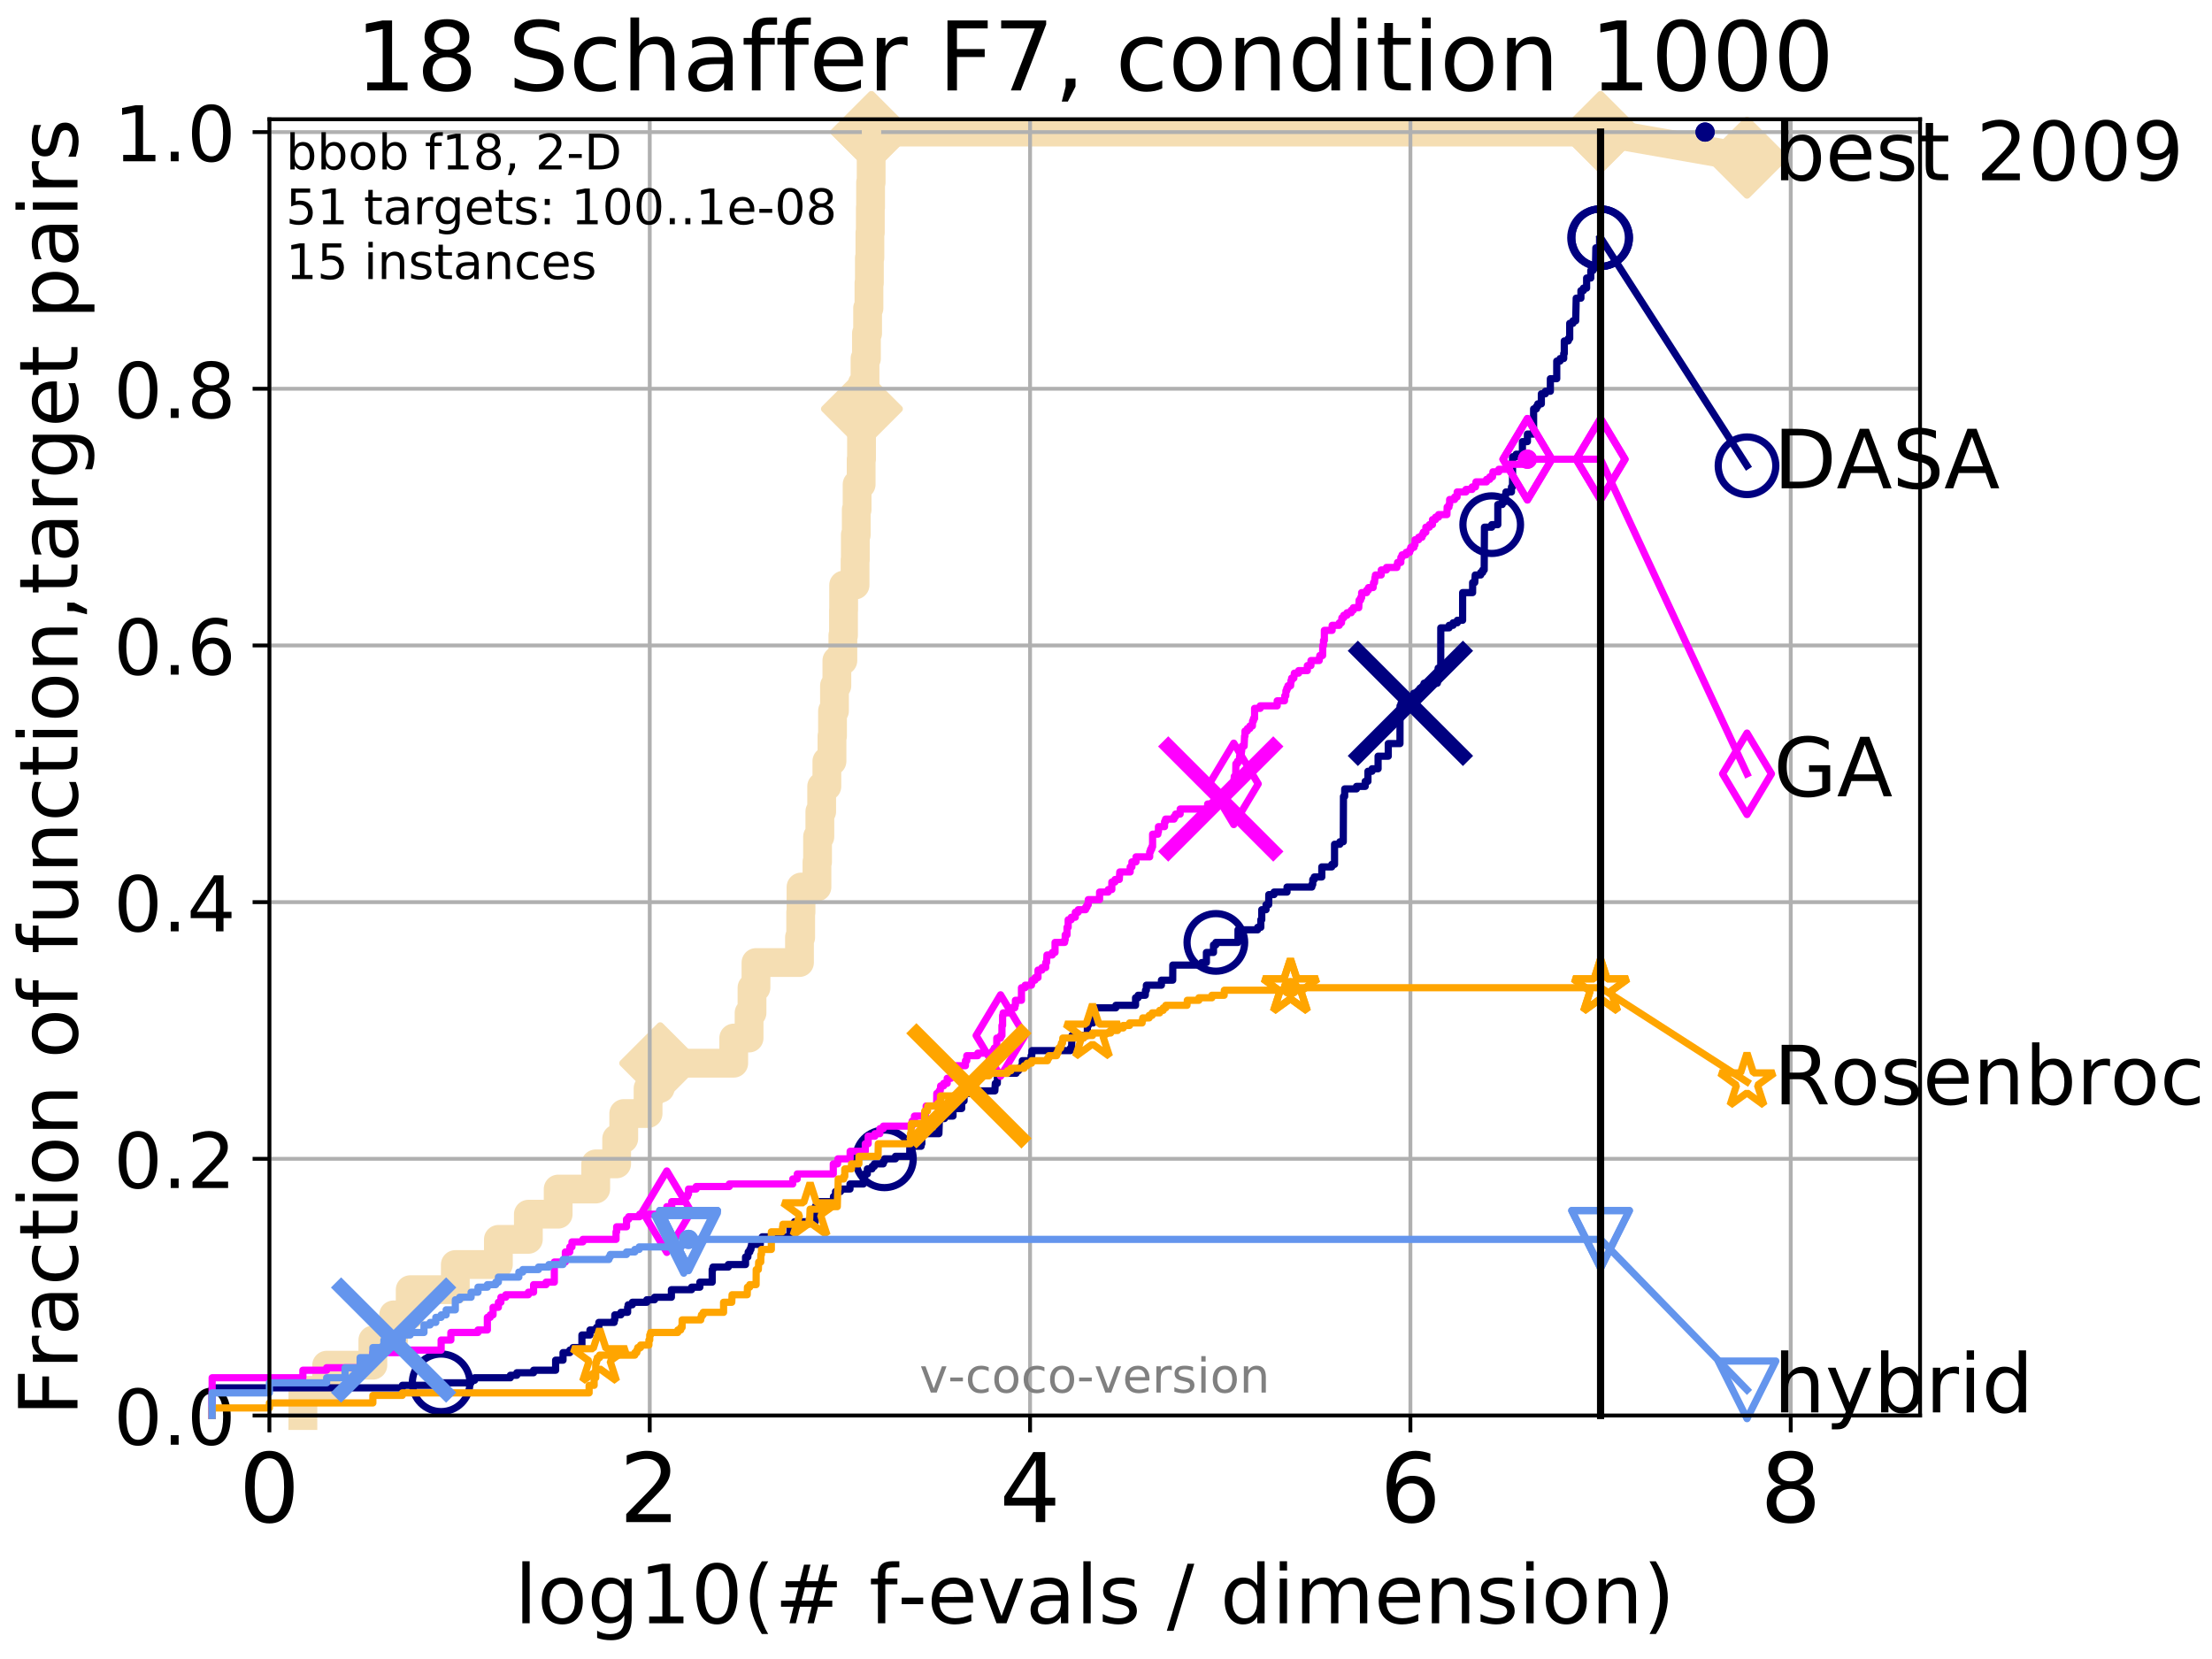 <?xml version="1.0" encoding="utf-8" standalone="no"?>
<!DOCTYPE svg PUBLIC "-//W3C//DTD SVG 1.1//EN"
  "http://www.w3.org/Graphics/SVG/1.1/DTD/svg11.dtd">
<!-- Created with matplotlib (http://matplotlib.org/) -->
<svg height="345.6pt" version="1.1" viewBox="0 0 460.8 345.6" width="460.8pt" xmlns="http://www.w3.org/2000/svg" xmlns:xlink="http://www.w3.org/1999/xlink">
 <defs>
  <style type="text/css">
*{stroke-linecap:butt;stroke-linejoin:round;}
  </style>
 </defs>
 <g id="figure_1">
  <g id="patch_1">
   <path d="M 0 345.6 
L 460.8 345.6 
L 460.8 0 
L 0 0 
z
" style="fill:#ffffff;"/>
  </g>
  <g id="axes_1">
   <g id="patch_2">
    <path d="M 56.12 294.88 
L 399.984 294.88 
L 399.984 24.84 
L 56.12 24.84 
z
" style="fill:#ffffff;"/>
   </g>
   <g id="line2d_1">
    <path d="M 63.096 294.88 
L 63.096 289.638 
L 68.046 289.638 
L 68.046 284.395 
L 77.674 284.395 
L 77.674 279.153 
L 81.997 279.153 
L 81.997 273.91 
L 85.45 273.91 
L 85.45 268.668 
L 94.853 268.668 
L 94.853 263.425 
L 103.822 263.425 
L 103.822 258.183 
L 110.066 258.183 
L 110.066 252.94 
L 116.277 252.94 
L 116.277 247.698 
L 124.101 247.698 
L 124.101 242.455 
L 128.461 242.455 
L 128.461 237.213 
L 129.937 237.213 
L 129.937 231.97 
L 135.004 231.97 
L 135.004 226.728 
L 137.53 226.728 
L 137.53 221.485 
L 152.849 221.485 
L 152.849 216.243 
L 156.048 216.243 
L 156.048 211 
L 156.657 211 
L 156.657 205.758 
L 157.485 205.758 
L 157.485 200.515 
L 166.547 200.515 
L 166.547 195.273 
L 166.798 195.273 
L 166.798 190.03 
L 166.867 190.03 
L 166.867 184.788 
L 170.189 184.788 
L 170.189 179.546 
L 170.313 179.546 
L 170.313 174.303 
L 170.791 174.303 
L 170.791 169.061 
L 171.171 169.061 
L 171.171 163.818 
L 172.252 163.818 
L 172.252 158.576 
L 173.316 158.576 
L 173.316 153.333 
L 173.429 153.333 
L 173.429 148.091 
L 173.838 148.091 
L 173.838 142.848 
L 174.336 142.848 
L 174.336 137.606 
L 175.584 137.606 
L 175.584 132.363 
L 175.716 132.363 
L 175.716 127.121 
L 175.749 127.121 
L 175.749 121.878 
L 178.125 121.878 
L 178.125 116.636 
L 178.182 116.636 
L 178.182 111.393 
L 178.374 111.393 
L 178.374 106.151 
L 178.55 106.151 
L 178.55 100.908 
L 179.395 100.908 
L 179.395 95.666 
L 179.474 95.666 
L 179.474 90.423 
L 179.554 90.423 
L 179.554 85.181 
L 179.626 85.181 
L 179.626 79.938 
L 180.2 79.938 
L 180.2 74.696 
L 180.496 74.696 
L 180.496 69.453 
L 180.738 69.453 
L 180.738 64.211 
L 181.018 64.211 
L 181.018 58.969 
L 181.109 58.969 
L 181.109 53.726 
L 181.217 53.726 
L 181.217 48.484 
L 181.306 48.484 
L 181.306 43.241 
L 181.36 43.241 
L 181.36 37.999 
L 181.478 37.999 
L 181.478 32.756 
L 181.537 32.756 
L 181.537 27.514 
L 333.43 27.514 
" style="fill:none;stroke:#f5deb3;stroke-linecap:square;stroke-width:6;"/>
   </g>
   <g id="line2d_2">
    <defs>
     <path d="M -0 7.778 
L 7.778 0 
L 0 -7.778 
L -7.778 -0 
z
" id="mdb50f40be3" style="stroke:#f5deb3;stroke-linejoin:miter;stroke-width:1.5;"/>
    </defs>
    <g>
     <use style="fill:#f5deb3;stroke:#f5deb3;stroke-linejoin:miter;stroke-width:1.5;" x="137.53" xlink:href="#mdb50f40be3" y="221.485"/>
     <use style="fill:#f5deb3;stroke:#f5deb3;stroke-linejoin:miter;stroke-width:1.5;" x="179.554" xlink:href="#mdb50f40be3" y="85.181"/>
     <use style="fill:#f5deb3;stroke:#f5deb3;stroke-linejoin:miter;stroke-width:1.5;" x="181.537" xlink:href="#mdb50f40be3" y="27.514"/>
     <use style="fill:#f5deb3;stroke:#f5deb3;stroke-linejoin:miter;stroke-width:1.5;" x="181.537" xlink:href="#mdb50f40be3" y="27.514"/>
     <use style="fill:#f5deb3;stroke:#f5deb3;stroke-linejoin:miter;stroke-width:1.5;" x="333.43" xlink:href="#mdb50f40be3" y="27.514"/>
    </g>
   </g>
   <g id="line2d_3">
    <path style="fill:none;stroke:#f5deb3;stroke-linecap:square;stroke-width:6;"/>
    <g/>
   </g>
   <g id="line2d_4">
    <path d="M 333.43 27.514 
L 363.934 32.861 
" style="fill:none;stroke:#f5deb3;stroke-linecap:square;stroke-width:6;"/>
    <g>
     <use style="fill:#f5deb3;stroke:#f5deb3;stroke-linejoin:miter;stroke-width:1.5;" x="333.43" xlink:href="#mdb50f40be3" y="27.514"/>
     <use style="fill:#f5deb3;stroke:#f5deb3;stroke-linejoin:miter;stroke-width:1.5;" x="363.934" xlink:href="#mdb50f40be3" y="32.861"/>
    </g>
   </g>
   <g id="matplotlib.axis_1">
    <g id="xtick_1">
     <g id="line2d_5">
      <path clip-path="url(#pae5ac4faa3)" d="M 56.12 294.88 
L 56.12 24.84 
" style="fill:none;stroke:#b0b0b0;stroke-linecap:square;stroke-width:0.8;"/>
     </g>
     <g id="line2d_6">
      <defs>
       <path d="M 0 0 
L 0 3.5 
" id="m5d4f8160ab" style="stroke:#000000;stroke-width:0.8;"/>
      </defs>
      <g>
       <use style="stroke:#000000;stroke-width:0.8;" x="56.12" xlink:href="#m5d4f8160ab" y="294.88"/>
      </g>
     </g>
     <g id="text_1">
      <!-- 0 -->
      <defs>
       <path d="M 31.781 66.406 
Q 24.172 66.406 20.328 58.906 
Q 16.5 51.422 16.5 36.375 
Q 16.5 21.391 20.328 13.891 
Q 24.172 6.391 31.781 6.391 
Q 39.453 6.391 43.281 13.891 
Q 47.125 21.391 47.125 36.375 
Q 47.125 51.422 43.281 58.906 
Q 39.453 66.406 31.781 66.406 
z
M 31.781 74.219 
Q 44.047 74.219 50.516 64.516 
Q 56.984 54.828 56.984 36.375 
Q 56.984 17.969 50.516 8.266 
Q 44.047 -1.422 31.781 -1.422 
Q 19.531 -1.422 13.062 8.266 
Q 6.594 17.969 6.594 36.375 
Q 6.594 54.828 13.062 64.516 
Q 19.531 74.219 31.781 74.219 
z
" id="DejaVuSans-30"/>
      </defs>
      <g transform="translate(49.758 317.077)scale(0.2 -0.2)">
       <use xlink:href="#DejaVuSans-30"/>
      </g>
     </g>
    </g>
    <g id="xtick_2">
     <g id="line2d_7">
      <path clip-path="url(#pae5ac4faa3)" d="M 135.351 294.88 
L 135.351 24.84 
" style="fill:none;stroke:#b0b0b0;stroke-linecap:square;stroke-width:0.8;"/>
     </g>
     <g id="line2d_8">
      <g>
       <use style="stroke:#000000;stroke-width:0.8;" x="135.351" xlink:href="#m5d4f8160ab" y="294.88"/>
      </g>
     </g>
     <g id="text_2">
      <!-- 2 -->
      <defs>
       <path d="M 19.188 8.297 
L 53.609 8.297 
L 53.609 0 
L 7.328 0 
L 7.328 8.297 
Q 12.938 14.109 22.625 23.891 
Q 32.328 33.688 34.812 36.531 
Q 39.547 41.844 41.422 45.531 
Q 43.312 49.219 43.312 52.781 
Q 43.312 58.594 39.234 62.25 
Q 35.156 65.922 28.609 65.922 
Q 23.969 65.922 18.812 64.312 
Q 13.672 62.703 7.812 59.422 
L 7.812 69.391 
Q 13.766 71.781 18.938 73 
Q 24.125 74.219 28.422 74.219 
Q 39.75 74.219 46.484 68.547 
Q 53.219 62.891 53.219 53.422 
Q 53.219 48.922 51.531 44.891 
Q 49.859 40.875 45.406 35.406 
Q 44.188 33.984 37.641 27.219 
Q 31.109 20.453 19.188 8.297 
z
" id="DejaVuSans-32"/>
      </defs>
      <g transform="translate(128.989 317.077)scale(0.2 -0.2)">
       <use xlink:href="#DejaVuSans-32"/>
      </g>
     </g>
    </g>
    <g id="xtick_3">
     <g id="line2d_9">
      <path clip-path="url(#pae5ac4faa3)" d="M 214.583 294.88 
L 214.583 24.84 
" style="fill:none;stroke:#b0b0b0;stroke-linecap:square;stroke-width:0.8;"/>
     </g>
     <g id="line2d_10">
      <g>
       <use style="stroke:#000000;stroke-width:0.8;" x="214.583" xlink:href="#m5d4f8160ab" y="294.88"/>
      </g>
     </g>
     <g id="text_3">
      <!-- 4 -->
      <defs>
       <path d="M 37.797 64.312 
L 12.891 25.391 
L 37.797 25.391 
z
M 35.203 72.906 
L 47.609 72.906 
L 47.609 25.391 
L 58.016 25.391 
L 58.016 17.188 
L 47.609 17.188 
L 47.609 0 
L 37.797 0 
L 37.797 17.188 
L 4.891 17.188 
L 4.891 26.703 
z
" id="DejaVuSans-34"/>
      </defs>
      <g transform="translate(208.22 317.077)scale(0.2 -0.2)">
       <use xlink:href="#DejaVuSans-34"/>
      </g>
     </g>
    </g>
    <g id="xtick_4">
     <g id="line2d_11">
      <path clip-path="url(#pae5ac4faa3)" d="M 293.814 294.88 
L 293.814 24.84 
" style="fill:none;stroke:#b0b0b0;stroke-linecap:square;stroke-width:0.8;"/>
     </g>
     <g id="line2d_12">
      <g>
       <use style="stroke:#000000;stroke-width:0.8;" x="293.814" xlink:href="#m5d4f8160ab" y="294.88"/>
      </g>
     </g>
     <g id="text_4">
      <!-- 6 -->
      <defs>
       <path d="M 33.016 40.375 
Q 26.375 40.375 22.484 35.828 
Q 18.609 31.297 18.609 23.391 
Q 18.609 15.531 22.484 10.953 
Q 26.375 6.391 33.016 6.391 
Q 39.656 6.391 43.531 10.953 
Q 47.406 15.531 47.406 23.391 
Q 47.406 31.297 43.531 35.828 
Q 39.656 40.375 33.016 40.375 
z
M 52.594 71.297 
L 52.594 62.312 
Q 48.875 64.062 45.094 64.984 
Q 41.312 65.922 37.594 65.922 
Q 27.828 65.922 22.672 59.328 
Q 17.531 52.734 16.797 39.406 
Q 19.672 43.656 24.016 45.922 
Q 28.375 48.188 33.594 48.188 
Q 44.578 48.188 50.953 41.516 
Q 57.328 34.859 57.328 23.391 
Q 57.328 12.156 50.688 5.359 
Q 44.047 -1.422 33.016 -1.422 
Q 20.359 -1.422 13.672 8.266 
Q 6.984 17.969 6.984 36.375 
Q 6.984 53.656 15.188 63.938 
Q 23.391 74.219 37.203 74.219 
Q 40.922 74.219 44.703 73.484 
Q 48.484 72.75 52.594 71.297 
z
" id="DejaVuSans-36"/>
      </defs>
      <g transform="translate(287.452 317.077)scale(0.2 -0.2)">
       <use xlink:href="#DejaVuSans-36"/>
      </g>
     </g>
    </g>
    <g id="xtick_5">
     <g id="line2d_13">
      <path clip-path="url(#pae5ac4faa3)" d="M 373.045 294.88 
L 373.045 24.84 
" style="fill:none;stroke:#b0b0b0;stroke-linecap:square;stroke-width:0.8;"/>
     </g>
     <g id="line2d_14">
      <g>
       <use style="stroke:#000000;stroke-width:0.8;" x="373.045" xlink:href="#m5d4f8160ab" y="294.88"/>
      </g>
     </g>
     <g id="text_5">
      <!-- 8 -->
      <defs>
       <path d="M 31.781 34.625 
Q 24.75 34.625 20.719 30.859 
Q 16.703 27.094 16.703 20.516 
Q 16.703 13.922 20.719 10.156 
Q 24.75 6.391 31.781 6.391 
Q 38.812 6.391 42.859 10.172 
Q 46.922 13.969 46.922 20.516 
Q 46.922 27.094 42.891 30.859 
Q 38.875 34.625 31.781 34.625 
z
M 21.922 38.812 
Q 15.578 40.375 12.031 44.719 
Q 8.5 49.078 8.5 55.328 
Q 8.5 64.062 14.719 69.141 
Q 20.953 74.219 31.781 74.219 
Q 42.672 74.219 48.875 69.141 
Q 55.078 64.062 55.078 55.328 
Q 55.078 49.078 51.531 44.719 
Q 48 40.375 41.703 38.812 
Q 48.828 37.156 52.797 32.312 
Q 56.781 27.484 56.781 20.516 
Q 56.781 9.906 50.312 4.234 
Q 43.844 -1.422 31.781 -1.422 
Q 19.734 -1.422 13.25 4.234 
Q 6.781 9.906 6.781 20.516 
Q 6.781 27.484 10.781 32.312 
Q 14.797 37.156 21.922 38.812 
z
M 18.312 54.391 
Q 18.312 48.734 21.844 45.562 
Q 25.391 42.391 31.781 42.391 
Q 38.141 42.391 41.719 45.562 
Q 45.312 48.734 45.312 54.391 
Q 45.312 60.062 41.719 63.234 
Q 38.141 66.406 31.781 66.406 
Q 25.391 66.406 21.844 63.234 
Q 18.312 60.062 18.312 54.391 
z
" id="DejaVuSans-38"/>
      </defs>
      <g transform="translate(366.683 317.077)scale(0.2 -0.2)">
       <use xlink:href="#DejaVuSans-38"/>
      </g>
     </g>
    </g>
    <g id="text_6">
     <!-- log10(# f-evals / dimension) -->
     <defs>
      <path d="M 9.422 75.984 
L 18.406 75.984 
L 18.406 0 
L 9.422 0 
z
" id="DejaVuSans-6c"/>
      <path d="M 30.609 48.391 
Q 23.391 48.391 19.188 42.75 
Q 14.984 37.109 14.984 27.297 
Q 14.984 17.484 19.156 11.844 
Q 23.344 6.203 30.609 6.203 
Q 37.797 6.203 41.984 11.859 
Q 46.188 17.531 46.188 27.297 
Q 46.188 37.016 41.984 42.703 
Q 37.797 48.391 30.609 48.391 
z
M 30.609 56 
Q 42.328 56 49.016 48.375 
Q 55.719 40.766 55.719 27.297 
Q 55.719 13.875 49.016 6.219 
Q 42.328 -1.422 30.609 -1.422 
Q 18.844 -1.422 12.172 6.219 
Q 5.516 13.875 5.516 27.297 
Q 5.516 40.766 12.172 48.375 
Q 18.844 56 30.609 56 
z
" id="DejaVuSans-6f"/>
      <path d="M 45.406 27.984 
Q 45.406 37.75 41.375 43.109 
Q 37.359 48.484 30.078 48.484 
Q 22.859 48.484 18.828 43.109 
Q 14.797 37.75 14.797 27.984 
Q 14.797 18.266 18.828 12.891 
Q 22.859 7.516 30.078 7.516 
Q 37.359 7.516 41.375 12.891 
Q 45.406 18.266 45.406 27.984 
z
M 54.391 6.781 
Q 54.391 -7.172 48.188 -13.984 
Q 42 -20.797 29.203 -20.797 
Q 24.469 -20.797 20.266 -20.094 
Q 16.062 -19.391 12.109 -17.922 
L 12.109 -9.188 
Q 16.062 -11.328 19.922 -12.344 
Q 23.781 -13.375 27.781 -13.375 
Q 36.625 -13.375 41.016 -8.766 
Q 45.406 -4.156 45.406 5.172 
L 45.406 9.625 
Q 42.625 4.781 38.281 2.391 
Q 33.938 0 27.875 0 
Q 17.828 0 11.672 7.656 
Q 5.516 15.328 5.516 27.984 
Q 5.516 40.672 11.672 48.328 
Q 17.828 56 27.875 56 
Q 33.938 56 38.281 53.609 
Q 42.625 51.219 45.406 46.391 
L 45.406 54.688 
L 54.391 54.688 
z
" id="DejaVuSans-67"/>
      <path d="M 12.406 8.297 
L 28.516 8.297 
L 28.516 63.922 
L 10.984 60.406 
L 10.984 69.391 
L 28.422 72.906 
L 38.281 72.906 
L 38.281 8.297 
L 54.391 8.297 
L 54.391 0 
L 12.406 0 
z
" id="DejaVuSans-31"/>
      <path d="M 31 75.875 
Q 24.469 64.656 21.281 53.656 
Q 18.109 42.672 18.109 31.391 
Q 18.109 20.125 21.312 9.062 
Q 24.516 -2 31 -13.188 
L 23.188 -13.188 
Q 15.875 -1.703 12.234 9.375 
Q 8.594 20.453 8.594 31.391 
Q 8.594 42.281 12.203 53.312 
Q 15.828 64.359 23.188 75.875 
z
" id="DejaVuSans-28"/>
      <path d="M 51.125 44 
L 36.922 44 
L 32.812 27.688 
L 47.125 27.688 
z
M 43.797 71.781 
L 38.719 51.516 
L 52.984 51.516 
L 58.109 71.781 
L 65.922 71.781 
L 60.891 51.516 
L 76.125 51.516 
L 76.125 44 
L 58.984 44 
L 54.984 27.688 
L 70.516 27.688 
L 70.516 20.219 
L 53.078 20.219 
L 48 0 
L 40.188 0 
L 45.219 20.219 
L 30.906 20.219 
L 25.875 0 
L 18.016 0 
L 23.094 20.219 
L 7.719 20.219 
L 7.719 27.688 
L 24.906 27.688 
L 29 44 
L 13.281 44 
L 13.281 51.516 
L 30.906 51.516 
L 35.891 71.781 
z
" id="DejaVuSans-23"/>
      <path id="DejaVuSans-20"/>
      <path d="M 37.109 75.984 
L 37.109 68.5 
L 28.516 68.5 
Q 23.688 68.5 21.797 66.547 
Q 19.922 64.594 19.922 59.516 
L 19.922 54.688 
L 34.719 54.688 
L 34.719 47.703 
L 19.922 47.703 
L 19.922 0 
L 10.891 0 
L 10.891 47.703 
L 2.297 47.703 
L 2.297 54.688 
L 10.891 54.688 
L 10.891 58.5 
Q 10.891 67.625 15.141 71.797 
Q 19.391 75.984 28.609 75.984 
z
" id="DejaVuSans-66"/>
      <path d="M 4.891 31.391 
L 31.203 31.391 
L 31.203 23.391 
L 4.891 23.391 
z
" id="DejaVuSans-2d"/>
      <path d="M 56.203 29.594 
L 56.203 25.203 
L 14.891 25.203 
Q 15.484 15.922 20.484 11.062 
Q 25.484 6.203 34.422 6.203 
Q 39.594 6.203 44.453 7.469 
Q 49.312 8.734 54.109 11.281 
L 54.109 2.781 
Q 49.266 0.734 44.188 -0.344 
Q 39.109 -1.422 33.891 -1.422 
Q 20.797 -1.422 13.156 6.188 
Q 5.516 13.812 5.516 26.812 
Q 5.516 40.234 12.766 48.109 
Q 20.016 56 32.328 56 
Q 43.359 56 49.781 48.891 
Q 56.203 41.797 56.203 29.594 
z
M 47.219 32.234 
Q 47.125 39.594 43.094 43.984 
Q 39.062 48.391 32.422 48.391 
Q 24.906 48.391 20.391 44.141 
Q 15.875 39.891 15.188 32.172 
z
" id="DejaVuSans-65"/>
      <path d="M 2.984 54.688 
L 12.5 54.688 
L 29.594 8.797 
L 46.688 54.688 
L 56.203 54.688 
L 35.688 0 
L 23.484 0 
z
" id="DejaVuSans-76"/>
      <path d="M 34.281 27.484 
Q 23.391 27.484 19.188 25 
Q 14.984 22.516 14.984 16.5 
Q 14.984 11.719 18.141 8.906 
Q 21.297 6.109 26.703 6.109 
Q 34.188 6.109 38.703 11.406 
Q 43.219 16.703 43.219 25.484 
L 43.219 27.484 
z
M 52.203 31.203 
L 52.203 0 
L 43.219 0 
L 43.219 8.297 
Q 40.141 3.328 35.547 0.953 
Q 30.953 -1.422 24.312 -1.422 
Q 15.922 -1.422 10.953 3.297 
Q 6 8.016 6 15.922 
Q 6 25.141 12.172 29.828 
Q 18.359 34.516 30.609 34.516 
L 43.219 34.516 
L 43.219 35.406 
Q 43.219 41.609 39.141 45 
Q 35.062 48.391 27.688 48.391 
Q 23 48.391 18.547 47.266 
Q 14.109 46.141 10.016 43.891 
L 10.016 52.203 
Q 14.938 54.109 19.578 55.047 
Q 24.219 56 28.609 56 
Q 40.484 56 46.344 49.844 
Q 52.203 43.703 52.203 31.203 
z
" id="DejaVuSans-61"/>
      <path d="M 44.281 53.078 
L 44.281 44.578 
Q 40.484 46.531 36.375 47.5 
Q 32.281 48.484 27.875 48.484 
Q 21.188 48.484 17.844 46.438 
Q 14.5 44.391 14.5 40.281 
Q 14.5 37.156 16.891 35.375 
Q 19.281 33.594 26.516 31.984 
L 29.594 31.297 
Q 39.156 29.25 43.188 25.516 
Q 47.219 21.781 47.219 15.094 
Q 47.219 7.469 41.188 3.016 
Q 35.156 -1.422 24.609 -1.422 
Q 20.219 -1.422 15.453 -0.562 
Q 10.688 0.297 5.422 2 
L 5.422 11.281 
Q 10.406 8.688 15.234 7.391 
Q 20.062 6.109 24.812 6.109 
Q 31.156 6.109 34.562 8.281 
Q 37.984 10.453 37.984 14.406 
Q 37.984 18.062 35.516 20.016 
Q 33.062 21.969 24.703 23.781 
L 21.578 24.516 
Q 13.234 26.266 9.516 29.906 
Q 5.812 33.547 5.812 39.891 
Q 5.812 47.609 11.281 51.797 
Q 16.75 56 26.812 56 
Q 31.781 56 36.172 55.266 
Q 40.578 54.547 44.281 53.078 
z
" id="DejaVuSans-73"/>
      <path d="M 25.391 72.906 
L 33.688 72.906 
L 8.297 -9.281 
L 0 -9.281 
z
" id="DejaVuSans-2f"/>
      <path d="M 45.406 46.391 
L 45.406 75.984 
L 54.391 75.984 
L 54.391 0 
L 45.406 0 
L 45.406 8.203 
Q 42.578 3.328 38.25 0.953 
Q 33.938 -1.422 27.875 -1.422 
Q 17.969 -1.422 11.734 6.484 
Q 5.516 14.406 5.516 27.297 
Q 5.516 40.188 11.734 48.094 
Q 17.969 56 27.875 56 
Q 33.938 56 38.25 53.625 
Q 42.578 51.266 45.406 46.391 
z
M 14.797 27.297 
Q 14.797 17.391 18.875 11.75 
Q 22.953 6.109 30.078 6.109 
Q 37.203 6.109 41.297 11.75 
Q 45.406 17.391 45.406 27.297 
Q 45.406 37.203 41.297 42.844 
Q 37.203 48.484 30.078 48.484 
Q 22.953 48.484 18.875 42.844 
Q 14.797 37.203 14.797 27.297 
z
" id="DejaVuSans-64"/>
      <path d="M 9.422 54.688 
L 18.406 54.688 
L 18.406 0 
L 9.422 0 
z
M 9.422 75.984 
L 18.406 75.984 
L 18.406 64.594 
L 9.422 64.594 
z
" id="DejaVuSans-69"/>
      <path d="M 52 44.188 
Q 55.375 50.25 60.062 53.125 
Q 64.75 56 71.094 56 
Q 79.641 56 84.281 50.016 
Q 88.922 44.047 88.922 33.016 
L 88.922 0 
L 79.891 0 
L 79.891 32.719 
Q 79.891 40.578 77.094 44.375 
Q 74.312 48.188 68.609 48.188 
Q 61.625 48.188 57.562 43.547 
Q 53.516 38.922 53.516 30.906 
L 53.516 0 
L 44.484 0 
L 44.484 32.719 
Q 44.484 40.625 41.703 44.406 
Q 38.922 48.188 33.109 48.188 
Q 26.219 48.188 22.156 43.531 
Q 18.109 38.875 18.109 30.906 
L 18.109 0 
L 9.078 0 
L 9.078 54.688 
L 18.109 54.688 
L 18.109 46.188 
Q 21.188 51.219 25.484 53.609 
Q 29.781 56 35.688 56 
Q 41.656 56 45.828 52.969 
Q 50 49.953 52 44.188 
z
" id="DejaVuSans-6d"/>
      <path d="M 54.891 33.016 
L 54.891 0 
L 45.906 0 
L 45.906 32.719 
Q 45.906 40.484 42.875 44.328 
Q 39.844 48.188 33.797 48.188 
Q 26.516 48.188 22.312 43.547 
Q 18.109 38.922 18.109 30.906 
L 18.109 0 
L 9.078 0 
L 9.078 54.688 
L 18.109 54.688 
L 18.109 46.188 
Q 21.344 51.125 25.703 53.562 
Q 30.078 56 35.797 56 
Q 45.219 56 50.047 50.172 
Q 54.891 44.344 54.891 33.016 
z
" id="DejaVuSans-6e"/>
      <path d="M 8.016 75.875 
L 15.828 75.875 
Q 23.141 64.359 26.781 53.312 
Q 30.422 42.281 30.422 31.391 
Q 30.422 20.453 26.781 9.375 
Q 23.141 -1.703 15.828 -13.188 
L 8.016 -13.188 
Q 14.5 -2 17.703 9.062 
Q 20.906 20.125 20.906 31.391 
Q 20.906 42.672 17.703 53.656 
Q 14.5 64.656 8.016 75.875 
z
" id="DejaVuSans-29"/>
     </defs>
     <g transform="translate(107.211 338.154)scale(0.17 -0.17)">
      <use xlink:href="#DejaVuSans-6c"/>
      <use x="27.783" xlink:href="#DejaVuSans-6f"/>
      <use x="88.965" xlink:href="#DejaVuSans-67"/>
      <use x="152.441" xlink:href="#DejaVuSans-31"/>
      <use x="216.064" xlink:href="#DejaVuSans-30"/>
      <use x="279.688" xlink:href="#DejaVuSans-28"/>
      <use x="318.701" xlink:href="#DejaVuSans-23"/>
      <use x="402.49" xlink:href="#DejaVuSans-20"/>
      <use x="434.277" xlink:href="#DejaVuSans-66"/>
      <use x="469.404" xlink:href="#DejaVuSans-2d"/>
      <use x="505.488" xlink:href="#DejaVuSans-65"/>
      <use x="567.012" xlink:href="#DejaVuSans-76"/>
      <use x="626.191" xlink:href="#DejaVuSans-61"/>
      <use x="687.471" xlink:href="#DejaVuSans-6c"/>
      <use x="715.254" xlink:href="#DejaVuSans-73"/>
      <use x="767.354" xlink:href="#DejaVuSans-20"/>
      <use x="799.141" xlink:href="#DejaVuSans-2f"/>
      <use x="832.832" xlink:href="#DejaVuSans-20"/>
      <use x="864.619" xlink:href="#DejaVuSans-64"/>
      <use x="928.096" xlink:href="#DejaVuSans-69"/>
      <use x="955.879" xlink:href="#DejaVuSans-6d"/>
      <use x="1053.291" xlink:href="#DejaVuSans-65"/>
      <use x="1114.814" xlink:href="#DejaVuSans-6e"/>
      <use x="1178.193" xlink:href="#DejaVuSans-73"/>
      <use x="1230.293" xlink:href="#DejaVuSans-69"/>
      <use x="1258.076" xlink:href="#DejaVuSans-6f"/>
      <use x="1319.258" xlink:href="#DejaVuSans-6e"/>
      <use x="1382.637" xlink:href="#DejaVuSans-29"/>
     </g>
    </g>
   </g>
   <g id="matplotlib.axis_2">
    <g id="ytick_1">
     <g id="line2d_15">
      <path clip-path="url(#pae5ac4faa3)" d="M 56.12 294.88 
L 399.984 294.88 
" style="fill:none;stroke:#b0b0b0;stroke-linecap:square;stroke-width:0.8;"/>
     </g>
     <g id="line2d_16">
      <defs>
       <path d="M 0 0 
L -3.5 0 
" id="m9e44c635fe" style="stroke:#000000;stroke-width:0.8;"/>
      </defs>
      <g>
       <use style="stroke:#000000;stroke-width:0.8;" x="56.12" xlink:href="#m9e44c635fe" y="294.88"/>
      </g>
     </g>
     <g id="text_7">
      <!-- 0.0 -->
      <defs>
       <path d="M 10.688 12.406 
L 21 12.406 
L 21 0 
L 10.688 0 
z
" id="DejaVuSans-2e"/>
      </defs>
      <g transform="translate(23.675 300.959)scale(0.16 -0.16)">
       <use xlink:href="#DejaVuSans-30"/>
       <use x="63.623" xlink:href="#DejaVuSans-2e"/>
       <use x="95.41" xlink:href="#DejaVuSans-30"/>
      </g>
     </g>
    </g>
    <g id="ytick_2">
     <g id="line2d_17">
      <path clip-path="url(#pae5ac4faa3)" d="M 56.12 241.407 
L 399.984 241.407 
" style="fill:none;stroke:#b0b0b0;stroke-linecap:square;stroke-width:0.8;"/>
     </g>
     <g id="line2d_18">
      <g>
       <use style="stroke:#000000;stroke-width:0.8;" x="56.12" xlink:href="#m9e44c635fe" y="241.407"/>
      </g>
     </g>
     <g id="text_8">
      <!-- 0.2 -->
      <g transform="translate(23.675 247.485)scale(0.16 -0.16)">
       <use xlink:href="#DejaVuSans-30"/>
       <use x="63.623" xlink:href="#DejaVuSans-2e"/>
       <use x="95.41" xlink:href="#DejaVuSans-32"/>
      </g>
     </g>
    </g>
    <g id="ytick_3">
     <g id="line2d_19">
      <path clip-path="url(#pae5ac4faa3)" d="M 56.12 187.933 
L 399.984 187.933 
" style="fill:none;stroke:#b0b0b0;stroke-linecap:square;stroke-width:0.8;"/>
     </g>
     <g id="line2d_20">
      <g>
       <use style="stroke:#000000;stroke-width:0.8;" x="56.12" xlink:href="#m9e44c635fe" y="187.933"/>
      </g>
     </g>
     <g id="text_9">
      <!-- 0.4 -->
      <g transform="translate(23.675 194.012)scale(0.16 -0.16)">
       <use xlink:href="#DejaVuSans-30"/>
       <use x="63.623" xlink:href="#DejaVuSans-2e"/>
       <use x="95.41" xlink:href="#DejaVuSans-34"/>
      </g>
     </g>
    </g>
    <g id="ytick_4">
     <g id="line2d_21">
      <path clip-path="url(#pae5ac4faa3)" d="M 56.12 134.46 
L 399.984 134.46 
" style="fill:none;stroke:#b0b0b0;stroke-linecap:square;stroke-width:0.8;"/>
     </g>
     <g id="line2d_22">
      <g>
       <use style="stroke:#000000;stroke-width:0.8;" x="56.12" xlink:href="#m9e44c635fe" y="134.46"/>
      </g>
     </g>
     <g id="text_10">
      <!-- 0.6 -->
      <g transform="translate(23.675 140.539)scale(0.16 -0.16)">
       <use xlink:href="#DejaVuSans-30"/>
       <use x="63.623" xlink:href="#DejaVuSans-2e"/>
       <use x="95.41" xlink:href="#DejaVuSans-36"/>
      </g>
     </g>
    </g>
    <g id="ytick_5">
     <g id="line2d_23">
      <path clip-path="url(#pae5ac4faa3)" d="M 56.12 80.987 
L 399.984 80.987 
" style="fill:none;stroke:#b0b0b0;stroke-linecap:square;stroke-width:0.8;"/>
     </g>
     <g id="line2d_24">
      <g>
       <use style="stroke:#000000;stroke-width:0.8;" x="56.12" xlink:href="#m9e44c635fe" y="80.987"/>
      </g>
     </g>
     <g id="text_11">
      <!-- 0.8 -->
      <g transform="translate(23.675 87.066)scale(0.16 -0.16)">
       <use xlink:href="#DejaVuSans-30"/>
       <use x="63.623" xlink:href="#DejaVuSans-2e"/>
       <use x="95.41" xlink:href="#DejaVuSans-38"/>
      </g>
     </g>
    </g>
    <g id="ytick_6">
     <g id="line2d_25">
      <path clip-path="url(#pae5ac4faa3)" d="M 56.12 27.514 
L 399.984 27.514 
" style="fill:none;stroke:#b0b0b0;stroke-linecap:square;stroke-width:0.8;"/>
     </g>
     <g id="line2d_26">
      <g>
       <use style="stroke:#000000;stroke-width:0.8;" x="56.12" xlink:href="#m9e44c635fe" y="27.514"/>
      </g>
     </g>
     <g id="text_12">
      <!-- 1.0 -->
      <g transform="translate(23.675 33.592)scale(0.16 -0.16)">
       <use xlink:href="#DejaVuSans-31"/>
       <use x="63.623" xlink:href="#DejaVuSans-2e"/>
       <use x="95.41" xlink:href="#DejaVuSans-30"/>
      </g>
     </g>
    </g>
    <g id="text_13">
     <!-- Fraction of function,target pairs -->
     <defs>
      <path d="M 9.812 72.906 
L 51.703 72.906 
L 51.703 64.594 
L 19.672 64.594 
L 19.672 43.109 
L 48.578 43.109 
L 48.578 34.812 
L 19.672 34.812 
L 19.672 0 
L 9.812 0 
z
" id="DejaVuSans-46"/>
      <path d="M 41.109 46.297 
Q 39.594 47.172 37.812 47.578 
Q 36.031 48 33.891 48 
Q 26.266 48 22.188 43.047 
Q 18.109 38.094 18.109 28.812 
L 18.109 0 
L 9.078 0 
L 9.078 54.688 
L 18.109 54.688 
L 18.109 46.188 
Q 20.953 51.172 25.484 53.578 
Q 30.031 56 36.531 56 
Q 37.453 56 38.578 55.875 
Q 39.703 55.766 41.062 55.516 
z
" id="DejaVuSans-72"/>
      <path d="M 48.781 52.594 
L 48.781 44.188 
Q 44.969 46.297 41.141 47.344 
Q 37.312 48.391 33.406 48.391 
Q 24.656 48.391 19.812 42.844 
Q 14.984 37.312 14.984 27.297 
Q 14.984 17.281 19.812 11.734 
Q 24.656 6.203 33.406 6.203 
Q 37.312 6.203 41.141 7.25 
Q 44.969 8.297 48.781 10.406 
L 48.781 2.094 
Q 45.016 0.344 40.984 -0.531 
Q 36.969 -1.422 32.422 -1.422 
Q 20.062 -1.422 12.781 6.344 
Q 5.516 14.109 5.516 27.297 
Q 5.516 40.672 12.859 48.328 
Q 20.219 56 33.016 56 
Q 37.156 56 41.109 55.141 
Q 45.062 54.297 48.781 52.594 
z
" id="DejaVuSans-63"/>
      <path d="M 18.312 70.219 
L 18.312 54.688 
L 36.812 54.688 
L 36.812 47.703 
L 18.312 47.703 
L 18.312 18.016 
Q 18.312 11.328 20.141 9.422 
Q 21.969 7.516 27.594 7.516 
L 36.812 7.516 
L 36.812 0 
L 27.594 0 
Q 17.188 0 13.234 3.875 
Q 9.281 7.766 9.281 18.016 
L 9.281 47.703 
L 2.688 47.703 
L 2.688 54.688 
L 9.281 54.688 
L 9.281 70.219 
z
" id="DejaVuSans-74"/>
      <path d="M 8.5 21.578 
L 8.5 54.688 
L 17.484 54.688 
L 17.484 21.922 
Q 17.484 14.156 20.5 10.266 
Q 23.531 6.391 29.594 6.391 
Q 36.859 6.391 41.078 11.031 
Q 45.312 15.672 45.312 23.688 
L 45.312 54.688 
L 54.297 54.688 
L 54.297 0 
L 45.312 0 
L 45.312 8.406 
Q 42.047 3.422 37.719 1 
Q 33.406 -1.422 27.688 -1.422 
Q 18.266 -1.422 13.375 4.438 
Q 8.5 10.297 8.5 21.578 
z
M 31.109 56 
z
" id="DejaVuSans-75"/>
      <path d="M 11.719 12.406 
L 22.016 12.406 
L 22.016 4 
L 14.016 -11.625 
L 7.719 -11.625 
L 11.719 4 
z
" id="DejaVuSans-2c"/>
      <path d="M 18.109 8.203 
L 18.109 -20.797 
L 9.078 -20.797 
L 9.078 54.688 
L 18.109 54.688 
L 18.109 46.391 
Q 20.953 51.266 25.266 53.625 
Q 29.594 56 35.594 56 
Q 45.562 56 51.781 48.094 
Q 58.016 40.188 58.016 27.297 
Q 58.016 14.406 51.781 6.484 
Q 45.562 -1.422 35.594 -1.422 
Q 29.594 -1.422 25.266 0.953 
Q 20.953 3.328 18.109 8.203 
z
M 48.688 27.297 
Q 48.688 37.203 44.609 42.844 
Q 40.531 48.484 33.406 48.484 
Q 26.266 48.484 22.188 42.844 
Q 18.109 37.203 18.109 27.297 
Q 18.109 17.391 22.188 11.75 
Q 26.266 6.109 33.406 6.109 
Q 40.531 6.109 44.609 11.75 
Q 48.688 17.391 48.688 27.297 
z
" id="DejaVuSans-70"/>
     </defs>
     <g transform="translate(16.14 294.999)rotate(-90)scale(0.17 -0.17)">
      <use xlink:href="#DejaVuSans-46"/>
      <use x="57.41" xlink:href="#DejaVuSans-72"/>
      <use x="98.523" xlink:href="#DejaVuSans-61"/>
      <use x="159.803" xlink:href="#DejaVuSans-63"/>
      <use x="214.783" xlink:href="#DejaVuSans-74"/>
      <use x="253.992" xlink:href="#DejaVuSans-69"/>
      <use x="281.775" xlink:href="#DejaVuSans-6f"/>
      <use x="342.957" xlink:href="#DejaVuSans-6e"/>
      <use x="406.336" xlink:href="#DejaVuSans-20"/>
      <use x="438.123" xlink:href="#DejaVuSans-6f"/>
      <use x="499.305" xlink:href="#DejaVuSans-66"/>
      <use x="534.51" xlink:href="#DejaVuSans-20"/>
      <use x="566.297" xlink:href="#DejaVuSans-66"/>
      <use x="601.502" xlink:href="#DejaVuSans-75"/>
      <use x="664.881" xlink:href="#DejaVuSans-6e"/>
      <use x="728.26" xlink:href="#DejaVuSans-63"/>
      <use x="783.24" xlink:href="#DejaVuSans-74"/>
      <use x="822.449" xlink:href="#DejaVuSans-69"/>
      <use x="850.232" xlink:href="#DejaVuSans-6f"/>
      <use x="911.414" xlink:href="#DejaVuSans-6e"/>
      <use x="974.793" xlink:href="#DejaVuSans-2c"/>
      <use x="1006.58" xlink:href="#DejaVuSans-74"/>
      <use x="1045.789" xlink:href="#DejaVuSans-61"/>
      <use x="1107.068" xlink:href="#DejaVuSans-72"/>
      <use x="1148.166" xlink:href="#DejaVuSans-67"/>
      <use x="1211.643" xlink:href="#DejaVuSans-65"/>
      <use x="1273.166" xlink:href="#DejaVuSans-74"/>
      <use x="1312.375" xlink:href="#DejaVuSans-20"/>
      <use x="1344.162" xlink:href="#DejaVuSans-70"/>
      <use x="1407.639" xlink:href="#DejaVuSans-61"/>
      <use x="1468.918" xlink:href="#DejaVuSans-69"/>
      <use x="1496.701" xlink:href="#DejaVuSans-72"/>
      <use x="1537.814" xlink:href="#DejaVuSans-73"/>
     </g>
    </g>
   </g>
   <g id="line2d_27">
    <defs>
     <path d="M 0 1.5 
C 0.398 1.5 0.779 1.342 1.061 1.061 
C 1.342 0.779 1.5 0.398 1.5 0 
C 1.5 -0.398 1.342 -0.779 1.061 -1.061 
C 0.779 -1.342 0.398 -1.5 0 -1.5 
C -0.398 -1.5 -0.779 -1.342 -1.061 -1.061 
C -1.342 -0.779 -1.5 -0.398 -1.5 0 
C -1.5 0.398 -1.342 0.779 -1.061 1.061 
C -0.779 1.342 -0.398 1.5 0 1.5 
z
" id="m5decbbf24a" style="stroke:#f5deb3;"/>
    </defs>
    <g>
     <use style="fill:#f5deb3;stroke:#f5deb3;" x="181.537" xlink:href="#m5decbbf24a" y="27.514"/>
     <use style="fill:#f5deb3;stroke:#f5deb3;" x="181.537" xlink:href="#m5decbbf24a" y="27.514"/>
    </g>
   </g>
   <g id="line2d_28">
    <defs>
     <path d="M 0 1.5 
C 0.398 1.5 0.779 1.342 1.061 1.061 
C 1.342 0.779 1.5 0.398 1.5 0 
C 1.5 -0.398 1.342 -0.779 1.061 -1.061 
C 0.779 -1.342 0.398 -1.5 0 -1.5 
C -0.398 -1.5 -0.779 -1.342 -1.061 -1.061 
C -1.342 -0.779 -1.5 -0.398 -1.5 0 
C -1.5 0.398 -1.342 0.779 -1.061 1.061 
C -0.779 1.342 -0.398 1.5 0 1.5 
z
" id="me310352da0" style="stroke:#000080;"/>
    </defs>
    <g>
     <use style="fill:#000080;stroke:#000080;" x="355.2" xlink:href="#me310352da0" y="27.514"/>
     <use style="fill:#000080;stroke:#000080;" x="355.2" xlink:href="#me310352da0" y="27.514"/>
    </g>
   </g>
   <g id="line2d_29">
    <path d="M 44.194 294.88 
L 44.194 289.113 
L 83.81 289.113 
L 83.81 288.589 
L 91.897 288.589 
L 91.897 288.065 
L 98.14 288.065 
L 98.14 287.541 
L 98.872 287.541 
L 98.872 287.016 
L 106.32 287.016 
L 106.32 286.492 
L 107.661 286.492 
L 107.661 285.968 
L 111.153 285.968 
L 111.153 285.444 
L 115.748 285.444 
L 115.748 283.347 
L 117.289 283.347 
L 117.289 281.774 
L 118.704 281.774 
L 118.704 281.25 
L 119.37 281.25 
L 119.37 280.725 
L 121.226 280.725 
L 121.226 278.104 
L 122.902 278.104 
L 122.902 277.056 
L 124.265 277.056 
L 124.265 276.531 
L 124.75 276.531 
L 124.75 275.483 
L 127.94 275.483 
L 127.94 274.959 
L 128.072 274.959 
L 128.072 273.91 
L 129.337 273.91 
L 129.337 273.386 
L 130.743 273.386 
L 130.743 272.337 
L 130.855 272.337 
L 130.855 271.813 
L 131.726 271.813 
L 131.726 271.289 
L 134.738 271.289 
L 134.738 270.765 
L 136.354 270.765 
L 136.354 270.24 
L 139.865 270.24 
L 139.865 268.668 
L 144.071 268.668 
L 144.071 268.143 
L 145.795 268.143 
L 145.795 267.095 
L 148.36 267.095 
L 148.36 264.474 
L 148.521 264.474 
L 148.521 263.949 
L 151.724 263.949 
L 151.724 263.425 
L 155.309 263.425 
L 155.309 261.852 
L 155.788 261.852 
L 155.867 260.804 
L 156.203 260.804 
L 156.203 260.28 
L 156.432 260.28 
L 156.432 259.755 
L 156.557 259.755 
L 156.557 259.231 
L 158.388 259.231 
L 158.388 258.183 
L 158.789 258.183 
L 158.789 257.658 
L 164.556 257.658 
L 164.556 255.561 
L 165.159 255.561 
L 165.159 255.037 
L 165.521 255.037 
L 165.521 254.513 
L 169.821 254.513 
L 169.821 251.367 
L 170.063 251.367 
L 170.063 250.843 
L 170.234 250.843 
L 170.234 250.319 
L 173.626 250.319 
L 173.626 249.27 
L 174.057 249.27 
L 174.057 248.222 
L 175.104 248.222 
L 175.104 247.698 
L 177.07 247.698 
L 177.07 246.649 
L 179.861 246.649 
L 179.861 245.601 
L 180.002 245.601 
L 180.002 245.076 
L 180.149 245.076 
L 180.149 244.552 
L 180.682 244.552 
L 180.682 243.504 
L 181.665 243.504 
L 181.665 242.979 
L 182.137 242.979 
L 182.137 242.455 
L 183.99 242.455 
L 183.99 241.931 
L 184.243 241.931 
L 184.243 241.407 
L 186.536 241.407 
L 186.536 240.882 
L 189.498 240.882 
L 189.535 238.785 
L 191.883 238.785 
L 191.883 238.261 
L 192.033 238.261 
L 192.033 236.164 
L 195.589 236.164 
L 195.698 233.019 
L 196.753 233.019 
L 196.753 232.495 
L 198.53 232.495 
L 198.53 230.922 
L 200.338 230.922 
L 200.338 229.349 
L 200.829 229.349 
L 200.829 227.776 
L 202.876 227.776 
L 202.876 227.252 
L 207.242 227.252 
L 207.341 225.679 
L 207.762 225.679 
L 207.777 223.582 
L 211.687 223.582 
L 211.687 223.058 
L 212.178 223.058 
L 212.178 222.534 
L 212.78 222.534 
L 212.78 222.01 
L 212.968 222.01 
L 212.968 220.961 
L 214.805 220.961 
L 214.805 219.913 
L 214.939 219.913 
L 214.976 218.864 
L 222.982 218.864 
L 222.982 218.34 
L 223.226 218.34 
L 223.31 215.719 
L 226.518 215.719 
L 226.518 213.622 
L 226.743 213.622 
L 226.743 213.097 
L 227.726 213.097 
L 227.726 209.952 
L 232.452 209.952 
L 232.452 209.428 
L 236.555 209.428 
L 236.555 207.855 
L 237.091 207.855 
L 237.091 207.331 
L 238.584 207.331 
L 238.626 206.282 
L 238.812 206.282 
L 238.812 205.234 
L 241.945 205.234 
L 241.946 204.185 
L 244.295 204.185 
L 244.315 201.04 
L 250.344 201.04 
L 250.344 200.515 
L 251.316 200.515 
L 251.316 198.418 
L 252.791 198.418 
L 252.791 196.846 
L 253.285 196.846 
L 253.285 196.321 
L 257.898 196.321 
L 257.9 193.7 
L 261.993 193.7 
L 261.993 193.176 
L 262.65 193.176 
L 262.65 191.603 
L 262.847 191.603 
L 262.847 189.506 
L 263.74 189.506 
L 263.74 188.458 
L 264.288 188.458 
L 264.312 186.361 
L 265.404 186.361 
L 265.404 185.836 
L 268.111 185.836 
L 268.111 184.788 
L 273.277 184.788 
L 273.277 184.264 
L 273.468 184.264 
L 273.47 183.215 
L 273.786 183.215 
L 273.786 182.691 
L 275.355 182.691 
L 275.356 180.594 
L 277.43 180.594 
L 277.43 180.07 
L 278.009 180.07 
L 278.013 175.876 
L 279.116 175.876 
L 279.116 175.352 
L 279.829 175.352 
L 279.868 165.915 
L 280.117 165.915 
L 280.129 164.342 
L 282.585 164.342 
L 282.585 163.818 
L 284.396 163.818 
L 284.396 162.77 
L 284.965 162.77 
L 284.965 160.673 
L 285.826 160.673 
L 285.826 160.148 
L 287.081 160.148 
L 287.082 157.527 
L 289.201 157.527 
L 289.202 154.906 
L 291.641 154.906 
L 291.656 147.042 
L 291.857 147.042 
L 291.857 146.518 
L 293.854 146.518 
L 293.854 145.994 
L 294.439 145.994 
L 294.504 144.421 
L 295.819 144.421 
L 295.825 143.372 
L 296.661 143.372 
L 296.662 142.324 
L 299.428 142.324 
L 299.428 141.8 
L 299.591 141.8 
L 299.594 139.178 
L 300.131 139.178 
L 300.143 130.79 
L 301.878 130.79 
L 301.878 130.266 
L 302.701 130.266 
L 302.701 129.742 
L 303.588 129.742 
L 303.588 129.218 
L 304.688 129.218 
L 304.695 123.451 
L 306.771 123.451 
L 306.775 121.354 
L 307.222 121.354 
L 307.315 119.781 
L 308.456 119.781 
L 308.456 119.257 
L 308.87 119.257 
L 308.87 118.733 
L 309.186 118.733 
L 309.239 109.821 
L 310.751 109.821 
L 310.751 109.296 
L 312.022 109.296 
L 312.024 105.102 
L 312.949 105.102 
L 312.949 104.578 
L 313.412 104.578 
L 313.412 103.53 
L 313.595 103.53 
L 313.595 103.005 
L 313.718 103.005 
L 313.718 102.481 
L 314.865 102.481 
L 314.865 101.433 
L 315.088 101.433 
L 315.093 95.142 
L 315.842 95.142 
L 315.842 94.617 
L 317.147 94.617 
L 317.147 91.996 
L 318.189 91.996 
L 318.19 90.423 
L 319.474 90.423 
L 319.479 85.181 
L 320.062 85.181 
L 320.062 84.657 
L 320.352 84.657 
L 320.352 84.132 
L 321.091 84.132 
L 321.094 82.035 
L 321.926 82.035 
L 321.926 81.511 
L 322.967 81.511 
L 322.969 78.89 
L 324.298 78.89 
L 324.3 75.22 
L 324.993 75.22 
L 324.993 74.696 
L 325.749 74.696 
L 325.749 73.647 
L 325.869 73.647 
L 325.871 71.026 
L 326.705 71.026 
L 326.705 70.502 
L 326.999 70.502 
L 327 67.356 
L 327.676 67.356 
L 327.676 66.832 
L 328.247 66.832 
L 328.353 62.114 
L 329.334 62.114 
L 329.335 60.541 
L 329.855 60.541 
L 329.855 60.017 
L 330.52 60.017 
L 330.521 57.92 
L 331.389 57.92 
L 331.39 56.347 
L 331.852 56.347 
L 331.852 55.823 
L 332.364 55.823 
L 332.447 51.629 
L 333.224 51.629 
L 333.226 49.532 
L 333.43 49.532 
L 333.43 49.532 
" style="fill:none;stroke:#000080;stroke-linecap:square;stroke-width:1.5;"/>
   </g>
   <g id="line2d_30">
    <defs>
     <path d="M 0 6 
C 1.591 6 3.117 5.368 4.243 4.243 
C 5.368 3.117 6 1.591 6 0 
C 6 -1.591 5.368 -3.117 4.243 -4.243 
C 3.117 -5.368 1.591 -6 0 -6 
C -1.591 -6 -3.117 -5.368 -4.243 -4.243 
C -5.368 -3.117 -6 -1.591 -6 0 
C -6 1.591 -5.368 3.117 -4.243 4.243 
C -3.117 5.368 -1.591 6 0 6 
z
" id="m77713a6406" style="stroke:#000080;stroke-width:1.5;"/>
    </defs>
    <g>
     <use style="fill-opacity:0;stroke:#000080;stroke-width:1.5;" x="91.897" xlink:href="#m77713a6406" y="288.065"/>
     <use style="fill-opacity:0;stroke:#000080;stroke-width:1.5;" x="184.243" xlink:href="#m77713a6406" y="241.407"/>
     <use style="fill-opacity:0;stroke:#000080;stroke-width:1.5;" x="253.285" xlink:href="#m77713a6406" y="196.321"/>
     <use style="fill-opacity:0;stroke:#000080;stroke-width:1.5;" x="310.751" xlink:href="#m77713a6406" y="109.296"/>
     <use style="fill-opacity:0;stroke:#000080;stroke-width:1.5;" x="333.226" xlink:href="#m77713a6406" y="49.532"/>
     <use style="fill-opacity:0;stroke:#000080;stroke-width:1.5;" x="333.43" xlink:href="#m77713a6406" y="49.532"/>
    </g>
   </g>
   <g id="line2d_31">
    <path style="fill:none;stroke:#000080;stroke-linecap:square;stroke-width:1.5;"/>
    <g/>
   </g>
   <g id="line2d_32">
    <path clip-path="url(#pae5ac4faa3)" d="M 293.814 146.518 
" style="fill:none;stroke:#000080;stroke-linecap:square;stroke-width:1.5;"/>
    <defs>
     <path d="M -12 12 
L 12 -12 
M -12 -12 
L 12 12 
" id="m02c720f816" style="stroke:#000080;stroke-width:3;"/>
    </defs>
    <g clip-path="url(#pae5ac4faa3)">
     <use style="fill:#000080;stroke:#000080;stroke-width:3;" x="293.814" xlink:href="#m02c720f816" y="146.518"/>
    </g>
   </g>
   <g id="line2d_33">
    <defs>
     <path d="M 0 1.5 
C 0.398 1.5 0.779 1.342 1.061 1.061 
C 1.342 0.779 1.5 0.398 1.5 0 
C 1.5 -0.398 1.342 -0.779 1.061 -1.061 
C 0.779 -1.342 0.398 -1.5 0 -1.5 
C -0.398 -1.5 -0.779 -1.342 -1.061 -1.061 
C -1.342 -0.779 -1.5 -0.398 -1.5 0 
C -1.5 0.398 -1.342 0.779 -1.061 1.061 
C -0.779 1.342 -0.398 1.5 0 1.5 
z
" id="m30586ff7a0" style="stroke:#ff00ff;"/>
    </defs>
    <g>
     <use style="fill:#ff00ff;stroke:#ff00ff;" x="318.188" xlink:href="#m30586ff7a0" y="95.666"/>
     <use style="fill:#ff00ff;stroke:#ff00ff;" x="318.188" xlink:href="#m30586ff7a0" y="95.666"/>
    </g>
   </g>
   <g id="line2d_34">
    <path d="M 44.194 294.88 
L 44.194 287.016 
L 63.096 287.016 
L 63.096 285.444 
L 68.046 285.444 
L 68.046 284.919 
L 75.021 284.919 
L 75.021 283.871 
L 77.674 283.871 
L 77.674 281.774 
L 83.81 281.774 
L 83.81 281.25 
L 91.897 281.25 
L 91.897 279.153 
L 93.923 279.153 
L 93.923 277.58 
L 99.575 277.58 
L 99.575 277.056 
L 101.525 277.056 
L 101.525 274.434 
L 102.128 274.434 
L 102.128 273.91 
L 102.712 273.91 
L 102.712 272.337 
L 103.822 272.337 
L 103.822 271.289 
L 104.351 271.289 
L 104.351 270.24 
L 105.364 270.24 
L 105.364 269.716 
L 110.066 269.716 
L 110.066 269.192 
L 111.153 269.192 
L 111.153 267.619 
L 113.755 267.619 
L 113.755 267.095 
L 115.477 267.095 
L 115.477 262.901 
L 117.774 262.901 
L 117.774 260.804 
L 118.704 260.804 
L 118.704 259.755 
L 119.151 259.755 
L 119.151 258.707 
L 121.421 258.707 
L 121.421 258.183 
L 128.332 258.183 
L 128.332 256.61 
L 128.461 256.61 
L 128.461 255.561 
L 130.516 255.561 
L 130.516 253.989 
L 130.966 253.989 
L 130.966 253.464 
L 133.249 253.464 
L 133.249 252.94 
L 138.488 252.94 
L 138.488 252.416 
L 138.913 252.416 
L 138.913 251.367 
L 139.931 251.367 
L 139.931 250.319 
L 142.724 250.319 
L 142.724 249.27 
L 143.221 249.27 
L 143.221 248.746 
L 143.438 248.746 
L 143.438 247.698 
L 145.029 247.698 
L 145.029 247.173 
L 151.923 247.173 
L 151.923 246.649 
L 165.144 246.649 
L 165.144 245.601 
L 166.078 245.601 
L 166.078 244.552 
L 173.588 244.552 
L 173.588 242.455 
L 174.478 242.455 
L 174.558 241.407 
L 177.1 241.407 
L 177.1 239.834 
L 180.257 239.834 
L 180.257 238.261 
L 180.854 238.261 
L 180.854 236.689 
L 182.256 236.689 
L 182.256 236.164 
L 183.288 236.164 
L 183.288 235.116 
L 184.02 235.116 
L 184.02 234.592 
L 190.015 234.592 
L 190.015 233.543 
L 190.496 233.543 
L 190.496 232.495 
L 192.77 232.495 
L 192.77 231.446 
L 192.938 231.446 
L 192.938 230.398 
L 195.121 230.398 
L 195.15 227.776 
L 195.628 227.776 
L 195.628 227.252 
L 195.862 227.252 
L 195.953 226.204 
L 196.582 226.204 
L 196.582 225.679 
L 197.318 225.679 
L 197.318 224.631 
L 198.096 224.631 
L 198.096 224.107 
L 198.762 224.107 
L 198.768 222.534 
L 199.207 222.534 
L 199.207 222.01 
L 201.123 222.01 
L 201.123 220.961 
L 201.403 220.961 
L 201.403 219.913 
L 203.687 219.913 
L 203.687 219.388 
L 206.795 219.388 
L 206.795 218.864 
L 207.113 218.864 
L 207.113 218.34 
L 207.641 218.34 
L 207.65 216.243 
L 208.436 216.243 
L 208.436 215.719 
L 208.722 215.719 
L 208.722 213.622 
L 208.857 213.622 
L 208.857 211.525 
L 208.975 211.525 
L 208.975 211 
L 210.571 211 
L 210.571 209.952 
L 211.402 209.952 
L 211.402 209.428 
L 211.527 209.428 
L 211.527 208.379 
L 212.79 208.379 
L 212.79 205.758 
L 213.556 205.758 
L 213.556 205.234 
L 214.879 205.234 
L 214.879 204.709 
L 215.015 204.709 
L 215.015 204.185 
L 215.616 204.185 
L 215.616 203.661 
L 216.231 203.661 
L 216.231 202.088 
L 217.058 202.088 
L 217.058 201.564 
L 217.844 201.564 
L 217.844 200.515 
L 218.024 200.515 
L 218.102 198.943 
L 219.21 198.943 
L 219.21 198.418 
L 219.784 198.418 
L 219.784 196.321 
L 221.781 196.321 
L 221.781 195.797 
L 221.9 195.797 
L 221.9 194.749 
L 222.279 194.749 
L 222.279 193.176 
L 222.516 193.176 
L 222.516 191.603 
L 223.162 191.603 
L 223.162 191.079 
L 224.005 191.079 
L 224.005 190.03 
L 224.613 190.03 
L 224.613 189.506 
L 226.15 189.506 
L 226.15 188.982 
L 226.454 188.982 
L 226.454 188.458 
L 226.705 188.458 
L 226.705 187.409 
L 229.06 187.409 
L 229.06 185.836 
L 230.858 185.836 
L 230.858 185.312 
L 231.615 185.312 
L 231.615 183.739 
L 232.275 183.739 
L 232.275 183.215 
L 233.17 183.215 
L 233.27 181.642 
L 235.44 181.642 
L 235.44 180.594 
L 235.798 180.594 
L 235.798 179.546 
L 236.651 179.546 
L 236.651 178.497 
L 239.501 178.497 
L 239.501 177.449 
L 239.676 177.449 
L 239.676 176.924 
L 239.925 176.924 
L 239.925 176.4 
L 240.106 176.4 
L 240.106 173.779 
L 241.209 173.779 
L 241.209 173.255 
L 241.328 173.255 
L 241.328 172.206 
L 242.596 172.206 
L 242.596 171.158 
L 242.809 171.158 
L 242.809 170.633 
L 244.574 170.633 
L 244.574 170.109 
L 244.892 170.109 
L 244.892 169.585 
L 245.848 169.585 
L 245.848 168.536 
L 251.573 168.536 
L 251.573 167.488 
L 253.969 167.488 
L 253.969 166.439 
L 255.497 166.439 
L 255.497 165.915 
L 255.78 165.915 
L 255.78 164.342 
L 256.284 164.342 
L 256.284 163.818 
L 256.475 163.818 
L 256.475 163.294 
L 257.017 163.294 
L 257.124 161.721 
L 257.415 161.721 
L 257.457 159.1 
L 257.788 159.1 
L 257.788 158.576 
L 258.225 158.576 
L 258.225 157.527 
L 258.543 157.527 
L 258.627 156.479 
L 258.658 156.479 
L 258.745 155.43 
L 259.178 155.43 
L 259.263 153.333 
L 259.354 153.333 
L 259.354 152.285 
L 259.853 152.285 
L 259.853 151.76 
L 260.374 151.76 
L 260.374 151.236 
L 260.899 151.236 
L 260.937 150.188 
L 261.123 150.188 
L 261.123 149.663 
L 261.353 149.663 
L 261.353 147.566 
L 262.516 147.566 
L 262.516 147.042 
L 266.063 147.042 
L 266.063 145.994 
L 267.583 145.994 
L 267.64 144.945 
L 267.855 144.945 
L 267.878 143.897 
L 268.06 143.897 
L 268.06 143.372 
L 268.302 143.372 
L 268.302 142.848 
L 268.861 142.848 
L 268.927 141.8 
L 269.066 141.8 
L 269.066 141.275 
L 269.531 141.275 
L 269.638 140.227 
L 270.531 140.227 
L 270.531 139.703 
L 272.343 139.703 
L 272.343 138.654 
L 273.095 138.654 
L 273.095 137.606 
L 274.817 137.606 
L 274.817 137.081 
L 274.936 137.081 
L 274.936 136.557 
L 275.528 136.557 
L 275.551 134.46 
L 275.712 134.46 
L 275.712 133.412 
L 275.889 133.412 
L 275.889 131.315 
L 277.512 131.315 
L 277.512 130.266 
L 278.999 130.266 
L 278.999 129.742 
L 279.456 129.742 
L 279.536 128.693 
L 279.926 128.693 
L 279.926 128.169 
L 280.604 128.169 
L 280.604 127.645 
L 281.482 127.645 
L 281.482 127.121 
L 281.928 127.121 
L 281.928 126.596 
L 283.053 126.596 
L 283.125 125.024 
L 283.44 125.024 
L 283.44 124.499 
L 283.654 124.499 
L 283.654 123.451 
L 284.705 123.451 
L 284.705 122.927 
L 285.076 122.927 
L 285.076 122.403 
L 286.046 122.403 
L 286.13 121.354 
L 286.344 121.354 
L 286.422 120.306 
L 286.526 120.306 
L 286.526 119.781 
L 287.736 119.781 
L 287.736 118.733 
L 288.828 118.733 
L 288.828 118.209 
L 290.999 118.209 
L 290.999 117.684 
L 291.137 117.684 
L 291.137 117.16 
L 291.825 117.16 
L 291.825 116.112 
L 292.071 116.112 
L 292.071 115.587 
L 292.925 115.587 
L 292.925 115.063 
L 293.666 115.063 
L 293.666 114.539 
L 293.887 114.539 
L 293.887 114.015 
L 294.563 114.015 
L 294.563 113.49 
L 294.77 113.49 
L 294.77 112.442 
L 295.53 112.442 
L 295.53 111.918 
L 296.232 111.918 
L 296.232 111.393 
L 296.491 111.393 
L 296.491 110.869 
L 297.029 110.869 
L 297.029 109.821 
L 297.768 109.821 
L 297.768 109.296 
L 298.409 109.296 
L 298.409 108.248 
L 299.046 108.248 
L 299.046 107.724 
L 299.686 107.724 
L 299.686 107.199 
L 301.424 107.199 
L 301.467 105.627 
L 301.848 105.627 
L 301.848 105.102 
L 301.986 105.102 
L 301.986 104.054 
L 303.03 104.054 
L 303.03 103.53 
L 303.535 103.53 
L 303.555 102.481 
L 305.381 102.481 
L 305.381 101.957 
L 306.669 101.957 
L 306.669 101.433 
L 307.37 101.433 
L 307.471 100.384 
L 309.672 100.384 
L 309.672 99.86 
L 310.347 99.86 
L 310.347 99.336 
L 310.915 99.336 
L 310.997 98.287 
L 312.227 98.287 
L 312.227 97.763 
L 314.452 97.763 
L 314.452 96.714 
L 318.134 96.714 
L 318.188 95.666 
L 333.43 95.666 
L 333.43 95.666 
" style="fill:none;stroke:#ff00ff;stroke-linecap:square;stroke-width:1.5;"/>
   </g>
   <g id="line2d_35">
    <defs>
     <path d="M -0 8.485 
L 5.091 0 
L 0 -8.485 
L -5.091 -0 
z
" id="mf7325c3384" style="stroke:#ff00ff;stroke-linejoin:miter;stroke-width:1.5;"/>
    </defs>
    <g>
     <use style="fill-opacity:0;stroke:#ff00ff;stroke-linejoin:miter;stroke-width:1.5;" x="138.913" xlink:href="#mf7325c3384" y="252.416"/>
     <use style="fill-opacity:0;stroke:#ff00ff;stroke-linejoin:miter;stroke-width:1.5;" x="208.436" xlink:href="#mf7325c3384" y="215.719"/>
     <use style="fill-opacity:0;stroke:#ff00ff;stroke-linejoin:miter;stroke-width:1.5;" x="257.017" xlink:href="#mf7325c3384" y="163.294"/>
     <use style="fill-opacity:0;stroke:#ff00ff;stroke-linejoin:miter;stroke-width:1.5;" x="318.188" xlink:href="#mf7325c3384" y="95.666"/>
     <use style="fill-opacity:0;stroke:#ff00ff;stroke-linejoin:miter;stroke-width:1.5;" x="318.188" xlink:href="#mf7325c3384" y="95.666"/>
     <use style="fill-opacity:0;stroke:#ff00ff;stroke-linejoin:miter;stroke-width:1.5;" x="333.43" xlink:href="#mf7325c3384" y="95.666"/>
    </g>
   </g>
   <g id="line2d_36">
    <path style="fill:none;stroke:#ff00ff;stroke-linecap:square;stroke-width:1.5;"/>
    <g/>
   </g>
   <g id="line2d_37">
    <path clip-path="url(#pae5ac4faa3)" d="M 254.305 166.439 
" style="fill:none;stroke:#ff00ff;stroke-linecap:square;stroke-width:1.5;"/>
    <defs>
     <path d="M -12 12 
L 12 -12 
M -12 -12 
L 12 12 
" id="m7c70692390" style="stroke:#ff00ff;stroke-width:3;"/>
    </defs>
    <g clip-path="url(#pae5ac4faa3)">
     <use style="fill:#ff00ff;stroke:#ff00ff;stroke-width:3;" x="254.305" xlink:href="#m7c70692390" y="166.439"/>
    </g>
   </g>
   <g id="line2d_38">
    <defs>
     <path d="M 0 1.5 
C 0.398 1.5 0.779 1.342 1.061 1.061 
C 1.342 0.779 1.5 0.398 1.5 0 
C 1.5 -0.398 1.342 -0.779 1.061 -1.061 
C 0.779 -1.342 0.398 -1.5 0 -1.5 
C -0.398 -1.5 -0.779 -1.342 -1.061 -1.061 
C -1.342 -0.779 -1.5 -0.398 -1.5 0 
C -1.5 0.398 -1.342 0.779 -1.061 1.061 
C -0.779 1.342 -0.398 1.5 0 1.5 
z
" id="m9b4536cb48" style="stroke:#ffa500;"/>
    </defs>
    <g>
     <use style="fill:#ffa500;stroke:#ffa500;" x="268.822" xlink:href="#m9b4536cb48" y="205.758"/>
     <use style="fill:#ffa500;stroke:#ffa500;" x="268.822" xlink:href="#m9b4536cb48" y="205.758"/>
    </g>
   </g>
   <g id="line2d_39">
    <path d="M 44.194 294.88 
L 44.194 293.307 
L 56.12 293.307 
L 56.12 292.259 
L 77.674 292.259 
L 77.674 290.686 
L 83.81 290.686 
L 83.81 290.162 
L 122.723 290.162 
L 122.723 288.589 
L 123.767 288.589 
L 123.767 287.016 
L 124.101 287.016 
L 124.101 283.871 
L 124.265 283.871 
L 124.265 283.347 
L 124.428 283.347 
L 124.428 282.822 
L 124.909 282.822 
L 124.909 282.298 
L 132.249 282.298 
L 132.249 281.774 
L 132.656 281.774 
L 132.656 281.25 
L 132.856 281.25 
L 132.856 280.725 
L 133.443 280.725 
L 133.443 280.201 
L 135.178 280.201 
L 135.178 279.153 
L 135.351 279.153 
L 135.351 278.104 
L 135.523 278.104 
L 135.523 277.58 
L 141.202 277.58 
L 141.202 277.056 
L 141.803 277.056 
L 141.803 276.531 
L 142.096 276.531 
L 142.096 274.959 
L 145.982 274.959 
L 145.982 274.434 
L 146.121 274.434 
L 146.121 273.91 
L 146.485 273.91 
L 146.485 273.386 
L 150.733 273.386 
L 150.733 271.289 
L 152.44 271.289 
L 152.504 269.716 
L 155.656 269.716 
L 155.709 268.143 
L 156.177 268.143 
L 156.177 267.619 
L 157.509 267.619 
L 157.532 264.474 
L 157.977 264.474 
L 158.046 262.901 
L 158.478 262.901 
L 158.5 261.328 
L 158.634 261.328 
L 158.634 260.28 
L 160.685 260.28 
L 160.685 256.61 
L 162.955 256.61 
L 163.024 255.561 
L 163.093 255.561 
L 163.093 255.037 
L 168.558 255.037 
L 168.558 253.989 
L 168.67 253.989 
L 168.757 251.892 
L 172.312 251.892 
L 172.312 251.367 
L 174.425 251.367 
L 174.514 247.698 
L 174.575 247.698 
L 174.611 245.601 
L 175.757 245.601 
L 175.757 245.076 
L 175.986 245.076 
L 175.986 243.504 
L 177.379 243.504 
L 177.379 242.455 
L 178.93 242.455 
L 178.93 240.882 
L 182.908 240.882 
L 182.967 238.261 
L 189.66 238.261 
L 189.66 236.164 
L 189.791 236.164 
L 189.838 234.067 
L 192.552 234.067 
L 192.635 231.446 
L 193.223 231.446 
L 193.253 230.398 
L 195.314 230.398 
L 195.314 229.873 
L 195.913 229.873 
L 195.915 228.301 
L 200.068 228.301 
L 200.068 227.776 
L 200.831 227.776 
L 200.846 226.204 
L 202.502 226.204 
L 202.502 225.679 
L 203.464 225.679 
L 203.464 225.155 
L 203.718 225.155 
L 203.718 224.631 
L 204.013 224.631 
L 204.013 224.107 
L 206.06 224.107 
L 206.06 223.582 
L 209.871 223.582 
L 209.871 223.058 
L 210.572 223.058 
L 210.572 222.534 
L 213.353 222.534 
L 213.353 222.01 
L 213.971 222.01 
L 213.971 221.485 
L 214.89 221.485 
L 214.89 220.961 
L 218.215 220.961 
L 218.215 220.437 
L 218.499 220.437 
L 218.499 219.913 
L 220.115 219.913 
L 220.115 219.388 
L 220.382 219.388 
L 220.382 218.864 
L 220.54 218.864 
L 220.54 218.34 
L 220.948 218.34 
L 220.948 217.816 
L 221.112 217.816 
L 221.112 217.291 
L 221.344 217.291 
L 221.404 216.243 
L 225.777 216.243 
L 225.777 215.719 
L 227.59 215.719 
L 227.59 215.194 
L 231.371 215.194 
L 231.371 214.67 
L 232.813 214.67 
L 232.813 214.146 
L 233.992 214.146 
L 233.992 213.622 
L 235.31 213.622 
L 235.31 213.097 
L 237.924 213.097 
L 237.924 212.573 
L 238.051 212.573 
L 238.051 212.049 
L 239.394 212.049 
L 239.394 211.525 
L 240.014 211.525 
L 240.014 211 
L 241.58 211 
L 241.58 210.476 
L 242.32 210.476 
L 242.32 209.952 
L 242.851 209.952 
L 242.851 209.428 
L 247.273 209.428 
L 247.338 208.379 
L 249.748 208.379 
L 249.748 207.855 
L 252.461 207.855 
L 252.461 207.331 
L 255.014 207.331 
L 255.049 206.282 
L 268.822 206.282 
L 268.822 205.758 
L 333.43 205.758 
L 333.43 205.758 
" style="fill:none;stroke:#ffa500;stroke-linecap:square;stroke-width:1.5;"/>
   </g>
   <g id="line2d_40">
    <defs>
     <path d="M 0 -6 
L -1.347 -1.854 
L -5.706 -1.854 
L -2.18 0.708 
L -3.527 4.854 
L -0 2.292 
L 3.527 4.854 
L 2.18 0.708 
L 5.706 -1.854 
L 1.347 -1.854 
z
" id="mc0c8641734" style="stroke:#ffa500;stroke-linejoin:bevel;stroke-width:1.5;"/>
    </defs>
    <g>
     <use style="fill-opacity:0;stroke:#ffa500;stroke-linejoin:bevel;stroke-width:1.5;" x="124.909" xlink:href="#mc0c8641734" y="282.822"/>
     <use style="fill-opacity:0;stroke:#ffa500;stroke-linejoin:bevel;stroke-width:1.5;" x="168.757" xlink:href="#mc0c8641734" y="252.416"/>
     <use style="fill-opacity:0;stroke:#ffa500;stroke-linejoin:bevel;stroke-width:1.5;" x="227.59" xlink:href="#mc0c8641734" y="215.194"/>
     <use style="fill-opacity:0;stroke:#ffa500;stroke-linejoin:bevel;stroke-width:1.5;" x="268.822" xlink:href="#mc0c8641734" y="205.758"/>
     <use style="fill-opacity:0;stroke:#ffa500;stroke-linejoin:bevel;stroke-width:1.5;" x="268.822" xlink:href="#mc0c8641734" y="205.758"/>
     <use style="fill-opacity:0;stroke:#ffa500;stroke-linejoin:bevel;stroke-width:1.5;" x="333.43" xlink:href="#mc0c8641734" y="205.758"/>
    </g>
   </g>
   <g id="line2d_41">
    <path style="fill:none;stroke:#ffa500;stroke-linecap:square;stroke-width:1.5;"/>
    <g/>
   </g>
   <g id="line2d_42">
    <path clip-path="url(#pae5ac4faa3)" d="M 201.84 226.204 
" style="fill:none;stroke:#ffa500;stroke-linecap:square;stroke-width:1.5;"/>
    <defs>
     <path d="M -12 12 
L 12 -12 
M -12 -12 
L 12 12 
" id="m358c9db1ee" style="stroke:#ffa500;stroke-width:3;"/>
    </defs>
    <g clip-path="url(#pae5ac4faa3)">
     <use style="fill:#ffa500;stroke:#ffa500;stroke-width:3;" x="201.84" xlink:href="#m358c9db1ee" y="226.204"/>
    </g>
   </g>
   <g id="line2d_43">
    <defs>
     <path d="M 0 1.5 
C 0.398 1.5 0.779 1.342 1.061 1.061 
C 1.342 0.779 1.5 0.398 1.5 0 
C 1.5 -0.398 1.342 -0.779 1.061 -1.061 
C 0.779 -1.342 0.398 -1.5 0 -1.5 
C -0.398 -1.5 -0.779 -1.342 -1.061 -1.061 
C -1.342 -0.779 -1.5 -0.398 -1.5 0 
C -1.5 0.398 -1.342 0.779 -1.061 1.061 
C -0.779 1.342 -0.398 1.5 0 1.5 
z
" id="m7884d9d8e9" style="stroke:#6495ed;"/>
    </defs>
    <g>
     <use style="fill:#6495ed;stroke:#6495ed;" x="143.438" xlink:href="#m7884d9d8e9" y="258.183"/>
     <use style="fill:#6495ed;stroke:#6495ed;" x="143.438" xlink:href="#m7884d9d8e9" y="258.183"/>
    </g>
   </g>
   <g id="line2d_44">
    <path d="M 44.194 294.88 
L 44.194 290.162 
L 56.12 290.162 
L 56.12 288.065 
L 68.046 288.065 
L 68.046 287.016 
L 71.885 287.016 
L 71.885 284.919 
L 75.021 284.919 
L 75.021 282.822 
L 77.674 282.822 
L 77.674 280.725 
L 79.971 280.725 
L 79.971 279.153 
L 83.81 279.153 
L 83.81 278.104 
L 85.45 278.104 
L 85.45 277.58 
L 88.324 277.58 
L 88.324 276.007 
L 89.599 276.007 
L 89.599 275.483 
L 90.786 275.483 
L 90.786 274.434 
L 91.897 274.434 
L 91.897 273.91 
L 92.94 273.91 
L 92.94 272.862 
L 94.853 272.862 
L 94.853 270.765 
L 95.736 270.765 
L 95.736 270.24 
L 98.14 270.24 
L 98.14 269.192 
L 99.575 269.192 
L 99.575 268.143 
L 101.525 268.143 
L 101.525 267.619 
L 103.276 267.619 
L 103.276 267.095 
L 103.822 267.095 
L 103.822 266.046 
L 108.086 266.046 
L 108.086 264.998 
L 108.905 264.998 
L 108.905 264.474 
L 112.175 264.474 
L 112.175 263.949 
L 114.348 263.949 
L 114.348 263.425 
L 117.289 263.425 
L 117.289 262.377 
L 126.847 262.377 
L 126.847 261.852 
L 127.127 261.852 
L 127.127 261.328 
L 130.516 261.328 
L 130.516 260.804 
L 132.249 260.804 
L 132.249 260.28 
L 133.152 260.28 
L 133.152 259.755 
L 141.921 259.755 
L 141.921 259.231 
L 142.442 259.231 
L 142.442 258.707 
L 143.438 258.707 
L 143.438 258.183 
L 333.43 258.183 
" style="fill:none;stroke:#6495ed;stroke-linecap:square;stroke-width:1.5;"/>
   </g>
   <g id="line2d_45">
    <defs>
     <path d="M -0 6 
L 6 -6 
L -6 -6 
z
" id="m40084437ca" style="stroke:#6495ed;stroke-linejoin:miter;stroke-width:1.5;"/>
    </defs>
    <g>
     <use style="fill-opacity:0;stroke:#6495ed;stroke-linejoin:miter;stroke-width:1.5;" x="142.442" xlink:href="#m40084437ca" y="259.231"/>
     <use style="fill-opacity:0;stroke:#6495ed;stroke-linejoin:miter;stroke-width:1.5;" x="143.438" xlink:href="#m40084437ca" y="258.707"/>
     <use style="fill-opacity:0;stroke:#6495ed;stroke-linejoin:miter;stroke-width:1.5;" x="143.438" xlink:href="#m40084437ca" y="258.183"/>
     <use style="fill-opacity:0;stroke:#6495ed;stroke-linejoin:miter;stroke-width:1.5;" x="143.438" xlink:href="#m40084437ca" y="258.183"/>
     <use style="fill-opacity:0;stroke:#6495ed;stroke-linejoin:miter;stroke-width:1.5;" x="143.438" xlink:href="#m40084437ca" y="258.183"/>
     <use style="fill-opacity:0;stroke:#6495ed;stroke-linejoin:miter;stroke-width:1.5;" x="333.43" xlink:href="#m40084437ca" y="258.183"/>
    </g>
   </g>
   <g id="line2d_46">
    <path style="fill:none;stroke:#6495ed;stroke-linecap:square;stroke-width:1.5;"/>
    <g/>
   </g>
   <g id="line2d_47">
    <path clip-path="url(#pae5ac4faa3)" d="M 81.997 279.153 
" style="fill:none;stroke:#6495ed;stroke-linecap:square;stroke-width:1.5;"/>
    <defs>
     <path d="M -12 12 
L 12 -12 
M -12 -12 
L 12 12 
" id="ma2b4d8986a" style="stroke:#6495ed;stroke-width:3;"/>
    </defs>
    <g clip-path="url(#pae5ac4faa3)">
     <use style="fill:#6495ed;stroke:#6495ed;stroke-width:3;" x="81.997" xlink:href="#ma2b4d8986a" y="279.153"/>
    </g>
   </g>
   <g id="line2d_48">
    <path d="M 333.43 258.183 
L 363.934 289.533 
" style="fill:none;stroke:#6495ed;stroke-linecap:square;stroke-width:1.5;"/>
    <g>
     <use style="fill-opacity:0;stroke:#6495ed;stroke-linejoin:miter;stroke-width:1.5;" x="333.43" xlink:href="#m40084437ca" y="258.183"/>
     <use style="fill-opacity:0;stroke:#6495ed;stroke-linejoin:miter;stroke-width:1.5;" x="363.934" xlink:href="#m40084437ca" y="289.533"/>
    </g>
   </g>
   <g id="line2d_49">
    <path d="M 333.43 205.758 
L 363.934 225.365 
" style="fill:none;stroke:#ffa500;stroke-linecap:square;stroke-width:1.5;"/>
    <g>
     <use style="fill-opacity:0;stroke:#ffa500;stroke-linejoin:bevel;stroke-width:1.5;" x="333.43" xlink:href="#mc0c8641734" y="205.758"/>
     <use style="fill-opacity:0;stroke:#ffa500;stroke-linejoin:bevel;stroke-width:1.5;" x="363.934" xlink:href="#mc0c8641734" y="225.365"/>
    </g>
   </g>
   <g id="line2d_50">
    <path d="M 333.43 95.666 
L 363.934 161.197 
" style="fill:none;stroke:#ff00ff;stroke-linecap:square;stroke-width:1.5;"/>
    <g>
     <use style="fill-opacity:0;stroke:#ff00ff;stroke-linejoin:miter;stroke-width:1.5;" x="333.43" xlink:href="#mf7325c3384" y="95.666"/>
     <use style="fill-opacity:0;stroke:#ff00ff;stroke-linejoin:miter;stroke-width:1.5;" x="363.934" xlink:href="#mf7325c3384" y="161.197"/>
    </g>
   </g>
   <g id="line2d_51">
    <path d="M 333.43 49.532 
L 363.934 97.029 
" style="fill:none;stroke:#000080;stroke-linecap:square;stroke-width:1.5;"/>
    <g>
     <use style="fill-opacity:0;stroke:#000080;stroke-width:1.5;" x="333.43" xlink:href="#m77713a6406" y="49.532"/>
     <use style="fill-opacity:0;stroke:#000080;stroke-width:1.5;" x="363.934" xlink:href="#m77713a6406" y="97.029"/>
    </g>
   </g>
   <g id="line2d_52">
    <path d="M 333.43 294.88 
L 333.43 27.514 
" style="fill:none;stroke:#000000;stroke-linecap:square;stroke-width:1.5;"/>
   </g>
   <g id="patch_3">
    <path d="M 56.12 294.88 
L 56.12 24.84 
" style="fill:none;stroke:#000000;stroke-linecap:square;stroke-linejoin:miter;stroke-width:0.8;"/>
   </g>
   <g id="patch_4">
    <path d="M 399.984 294.88 
L 399.984 24.84 
" style="fill:none;stroke:#000000;stroke-linecap:square;stroke-linejoin:miter;stroke-width:0.8;"/>
   </g>
   <g id="patch_5">
    <path d="M 56.12 294.88 
L 399.984 294.88 
" style="fill:none;stroke:#000000;stroke-linecap:square;stroke-linejoin:miter;stroke-width:0.8;"/>
   </g>
   <g id="patch_6">
    <path d="M 56.12 24.84 
L 399.984 24.84 
" style="fill:none;stroke:#000000;stroke-linecap:square;stroke-linejoin:miter;stroke-width:0.8;"/>
   </g>
   <g id="text_14">
    <!-- hybrid -->
    <defs>
     <path d="M 54.891 33.016 
L 54.891 0 
L 45.906 0 
L 45.906 32.719 
Q 45.906 40.484 42.875 44.328 
Q 39.844 48.188 33.797 48.188 
Q 26.516 48.188 22.312 43.547 
Q 18.109 38.922 18.109 30.906 
L 18.109 0 
L 9.078 0 
L 9.078 75.984 
L 18.109 75.984 
L 18.109 46.188 
Q 21.344 51.125 25.703 53.562 
Q 30.078 56 35.797 56 
Q 45.219 56 50.047 50.172 
Q 54.891 44.344 54.891 33.016 
z
" id="DejaVuSans-68"/>
     <path d="M 32.172 -5.078 
Q 28.375 -14.844 24.75 -17.812 
Q 21.141 -20.797 15.094 -20.797 
L 7.906 -20.797 
L 7.906 -13.281 
L 13.188 -13.281 
Q 16.891 -13.281 18.938 -11.516 
Q 21 -9.766 23.484 -3.219 
L 25.094 0.875 
L 2.984 54.688 
L 12.5 54.688 
L 29.594 11.922 
L 46.688 54.688 
L 56.203 54.688 
z
" id="DejaVuSans-79"/>
     <path d="M 48.688 27.297 
Q 48.688 37.203 44.609 42.844 
Q 40.531 48.484 33.406 48.484 
Q 26.266 48.484 22.188 42.844 
Q 18.109 37.203 18.109 27.297 
Q 18.109 17.391 22.188 11.75 
Q 26.266 6.109 33.406 6.109 
Q 40.531 6.109 44.609 11.75 
Q 48.688 17.391 48.688 27.297 
z
M 18.109 46.391 
Q 20.953 51.266 25.266 53.625 
Q 29.594 56 35.594 56 
Q 45.562 56 51.781 48.094 
Q 58.016 40.188 58.016 27.297 
Q 58.016 14.406 51.781 6.484 
Q 45.562 -1.422 35.594 -1.422 
Q 29.594 -1.422 25.266 0.953 
Q 20.953 3.328 18.109 8.203 
L 18.109 0 
L 9.078 0 
L 9.078 75.984 
L 18.109 75.984 
z
" id="DejaVuSans-62"/>
    </defs>
    <g transform="translate(369.48 294.224)scale(0.17 -0.17)">
     <use xlink:href="#DejaVuSans-68"/>
     <use x="63.379" xlink:href="#DejaVuSans-79"/>
     <use x="122.559" xlink:href="#DejaVuSans-62"/>
     <use x="186.035" xlink:href="#DejaVuSans-72"/>
     <use x="227.148" xlink:href="#DejaVuSans-69"/>
     <use x="254.932" xlink:href="#DejaVuSans-64"/>
    </g>
   </g>
   <g id="text_15">
    <!-- Rosenbroc -->
    <defs>
     <path d="M 44.391 34.188 
Q 47.562 33.109 50.562 29.594 
Q 53.562 26.078 56.594 19.922 
L 66.609 0 
L 56 0 
L 46.688 18.703 
Q 43.062 26.031 39.672 28.422 
Q 36.281 30.812 30.422 30.812 
L 19.672 30.812 
L 19.672 0 
L 9.812 0 
L 9.812 72.906 
L 32.078 72.906 
Q 44.578 72.906 50.734 67.672 
Q 56.891 62.453 56.891 51.906 
Q 56.891 45.016 53.688 40.469 
Q 50.484 35.938 44.391 34.188 
z
M 19.672 64.797 
L 19.672 38.922 
L 32.078 38.922 
Q 39.203 38.922 42.844 42.219 
Q 46.484 45.516 46.484 51.906 
Q 46.484 58.297 42.844 61.547 
Q 39.203 64.797 32.078 64.797 
z
" id="DejaVuSans-52"/>
    </defs>
    <g transform="translate(369.48 230.056)scale(0.17 -0.17)">
     <use xlink:href="#DejaVuSans-52"/>
     <use x="69.42" xlink:href="#DejaVuSans-6f"/>
     <use x="130.602" xlink:href="#DejaVuSans-73"/>
     <use x="182.701" xlink:href="#DejaVuSans-65"/>
     <use x="244.225" xlink:href="#DejaVuSans-6e"/>
     <use x="307.604" xlink:href="#DejaVuSans-62"/>
     <use x="371.08" xlink:href="#DejaVuSans-72"/>
     <use x="412.162" xlink:href="#DejaVuSans-6f"/>
     <use x="473.344" xlink:href="#DejaVuSans-63"/>
    </g>
   </g>
   <g id="text_16">
    <!-- GA -->
    <defs>
     <path d="M 59.516 10.406 
L 59.516 29.984 
L 43.406 29.984 
L 43.406 38.094 
L 69.281 38.094 
L 69.281 6.781 
Q 63.578 2.734 56.688 0.656 
Q 49.812 -1.422 42 -1.422 
Q 24.906 -1.422 15.25 8.562 
Q 5.609 18.562 5.609 36.375 
Q 5.609 54.25 15.25 64.234 
Q 24.906 74.219 42 74.219 
Q 49.125 74.219 55.547 72.453 
Q 61.969 70.703 67.391 67.281 
L 67.391 56.781 
Q 61.922 61.422 55.766 63.766 
Q 49.609 66.109 42.828 66.109 
Q 29.438 66.109 22.719 58.641 
Q 16.016 51.172 16.016 36.375 
Q 16.016 21.625 22.719 14.156 
Q 29.438 6.688 42.828 6.688 
Q 48.047 6.688 52.141 7.594 
Q 56.25 8.5 59.516 10.406 
z
" id="DejaVuSans-47"/>
     <path d="M 34.188 63.188 
L 20.797 26.906 
L 47.609 26.906 
z
M 28.609 72.906 
L 39.797 72.906 
L 67.578 0 
L 57.328 0 
L 50.688 18.703 
L 17.828 18.703 
L 11.188 0 
L 0.781 0 
z
" id="DejaVuSans-41"/>
    </defs>
    <g transform="translate(369.48 165.888)scale(0.17 -0.17)">
     <use xlink:href="#DejaVuSans-47"/>
     <use x="77.49" xlink:href="#DejaVuSans-41"/>
    </g>
   </g>
   <g id="text_17">
    <!-- DASA -->
    <defs>
     <path d="M 19.672 64.797 
L 19.672 8.109 
L 31.594 8.109 
Q 46.688 8.109 53.688 14.938 
Q 60.688 21.781 60.688 36.531 
Q 60.688 51.172 53.688 57.984 
Q 46.688 64.797 31.594 64.797 
z
M 9.812 72.906 
L 30.078 72.906 
Q 51.266 72.906 61.172 64.094 
Q 71.094 55.281 71.094 36.531 
Q 71.094 17.672 61.125 8.828 
Q 51.172 0 30.078 0 
L 9.812 0 
z
" id="DejaVuSans-44"/>
     <path d="M 53.516 70.516 
L 53.516 60.891 
Q 47.906 63.578 42.922 64.891 
Q 37.938 66.219 33.297 66.219 
Q 25.25 66.219 20.875 63.094 
Q 16.5 59.969 16.5 54.203 
Q 16.5 49.359 19.406 46.891 
Q 22.312 44.438 30.422 42.922 
L 36.375 41.703 
Q 47.406 39.594 52.656 34.297 
Q 57.906 29 57.906 20.125 
Q 57.906 9.516 50.797 4.047 
Q 43.703 -1.422 29.984 -1.422 
Q 24.812 -1.422 18.969 -0.25 
Q 13.141 0.922 6.891 3.219 
L 6.891 13.375 
Q 12.891 10.016 18.656 8.297 
Q 24.422 6.594 29.984 6.594 
Q 38.422 6.594 43.016 9.906 
Q 47.609 13.234 47.609 19.391 
Q 47.609 24.75 44.312 27.781 
Q 41.016 30.812 33.5 32.328 
L 27.484 33.5 
Q 16.453 35.688 11.516 40.375 
Q 6.594 45.062 6.594 53.422 
Q 6.594 63.094 13.406 68.656 
Q 20.219 74.219 32.172 74.219 
Q 37.312 74.219 42.625 73.281 
Q 47.953 72.359 53.516 70.516 
z
" id="DejaVuSans-53"/>
    </defs>
    <g transform="translate(369.48 101.72)scale(0.17 -0.17)">
     <use xlink:href="#DejaVuSans-44"/>
     <use x="76.986" xlink:href="#DejaVuSans-41"/>
     <use x="145.395" xlink:href="#DejaVuSans-53"/>
     <use x="208.887" xlink:href="#DejaVuSans-41"/>
    </g>
   </g>
   <g id="text_18">
    <!-- best 2009 -->
    <defs>
     <path d="M 10.984 1.516 
L 10.984 10.5 
Q 14.703 8.734 18.5 7.812 
Q 22.312 6.891 25.984 6.891 
Q 35.75 6.891 40.891 13.453 
Q 46.047 20.016 46.781 33.406 
Q 43.953 29.203 39.594 26.953 
Q 35.25 24.703 29.984 24.703 
Q 19.047 24.703 12.672 31.312 
Q 6.297 37.938 6.297 49.422 
Q 6.297 60.641 12.938 67.422 
Q 19.578 74.219 30.609 74.219 
Q 43.266 74.219 49.922 64.516 
Q 56.594 54.828 56.594 36.375 
Q 56.594 19.141 48.406 8.859 
Q 40.234 -1.422 26.422 -1.422 
Q 22.703 -1.422 18.891 -0.688 
Q 15.094 0.047 10.984 1.516 
z
M 30.609 32.422 
Q 37.25 32.422 41.125 36.953 
Q 45.016 41.5 45.016 49.422 
Q 45.016 57.281 41.125 61.844 
Q 37.25 66.406 30.609 66.406 
Q 23.969 66.406 20.094 61.844 
Q 16.219 57.281 16.219 49.422 
Q 16.219 41.5 20.094 36.953 
Q 23.969 32.422 30.609 32.422 
z
" id="DejaVuSans-39"/>
    </defs>
    <g transform="translate(369.48 37.552)scale(0.17 -0.17)">
     <use xlink:href="#DejaVuSans-62"/>
     <use x="63.477" xlink:href="#DejaVuSans-65"/>
     <use x="125" xlink:href="#DejaVuSans-73"/>
     <use x="177.1" xlink:href="#DejaVuSans-74"/>
     <use x="216.309" xlink:href="#DejaVuSans-20"/>
     <use x="248.096" xlink:href="#DejaVuSans-32"/>
     <use x="311.719" xlink:href="#DejaVuSans-30"/>
     <use x="375.342" xlink:href="#DejaVuSans-30"/>
     <use x="438.965" xlink:href="#DejaVuSans-39"/>
    </g>
   </g>
   <g id="text_19">
    <!-- bbob f18, 2-D -->
    <g transform="translate(59.559 35.291)scale(0.102 -0.102)">
     <use xlink:href="#DejaVuSans-62"/>
     <use x="63.477" xlink:href="#DejaVuSans-62"/>
     <use x="126.953" xlink:href="#DejaVuSans-6f"/>
     <use x="188.135" xlink:href="#DejaVuSans-62"/>
     <use x="251.611" xlink:href="#DejaVuSans-20"/>
     <use x="283.398" xlink:href="#DejaVuSans-66"/>
     <use x="318.604" xlink:href="#DejaVuSans-31"/>
     <use x="382.227" xlink:href="#DejaVuSans-38"/>
     <use x="445.85" xlink:href="#DejaVuSans-2c"/>
     <use x="477.637" xlink:href="#DejaVuSans-20"/>
     <use x="509.424" xlink:href="#DejaVuSans-32"/>
     <use x="573.047" xlink:href="#DejaVuSans-2d"/>
     <use x="609.131" xlink:href="#DejaVuSans-44"/>
    </g>
    <!-- 51 targets: 100..1e-08 -->
    <defs>
     <path d="M 10.797 72.906 
L 49.516 72.906 
L 49.516 64.594 
L 19.828 64.594 
L 19.828 46.734 
Q 21.969 47.469 24.109 47.828 
Q 26.266 48.188 28.422 48.188 
Q 40.625 48.188 47.75 41.5 
Q 54.891 34.812 54.891 23.391 
Q 54.891 11.625 47.562 5.094 
Q 40.234 -1.422 26.906 -1.422 
Q 22.312 -1.422 17.547 -0.641 
Q 12.797 0.141 7.719 1.703 
L 7.719 11.625 
Q 12.109 9.234 16.797 8.062 
Q 21.484 6.891 26.703 6.891 
Q 35.156 6.891 40.078 11.328 
Q 45.016 15.766 45.016 23.391 
Q 45.016 31 40.078 35.438 
Q 35.156 39.891 26.703 39.891 
Q 22.75 39.891 18.812 39.016 
Q 14.891 38.141 10.797 36.281 
z
" id="DejaVuSans-35"/>
     <path d="M 11.719 12.406 
L 22.016 12.406 
L 22.016 0 
L 11.719 0 
z
M 11.719 51.703 
L 22.016 51.703 
L 22.016 39.312 
L 11.719 39.312 
z
" id="DejaVuSans-3a"/>
    </defs>
    <g transform="translate(59.559 46.713)scale(0.102 -0.102)">
     <use xlink:href="#DejaVuSans-35"/>
     <use x="63.623" xlink:href="#DejaVuSans-31"/>
     <use x="127.246" xlink:href="#DejaVuSans-20"/>
     <use x="159.033" xlink:href="#DejaVuSans-74"/>
     <use x="198.242" xlink:href="#DejaVuSans-61"/>
     <use x="259.521" xlink:href="#DejaVuSans-72"/>
     <use x="300.619" xlink:href="#DejaVuSans-67"/>
     <use x="364.096" xlink:href="#DejaVuSans-65"/>
     <use x="425.619" xlink:href="#DejaVuSans-74"/>
     <use x="464.828" xlink:href="#DejaVuSans-73"/>
     <use x="516.928" xlink:href="#DejaVuSans-3a"/>
     <use x="550.619" xlink:href="#DejaVuSans-20"/>
     <use x="582.406" xlink:href="#DejaVuSans-31"/>
     <use x="646.029" xlink:href="#DejaVuSans-30"/>
     <use x="709.652" xlink:href="#DejaVuSans-30"/>
     <use x="773.275" xlink:href="#DejaVuSans-2e"/>
     <use x="805.062" xlink:href="#DejaVuSans-2e"/>
     <use x="836.85" xlink:href="#DejaVuSans-31"/>
     <use x="900.473" xlink:href="#DejaVuSans-65"/>
     <use x="961.996" xlink:href="#DejaVuSans-2d"/>
     <use x="998.08" xlink:href="#DejaVuSans-30"/>
     <use x="1061.703" xlink:href="#DejaVuSans-38"/>
    </g>
    <!-- 15 instances -->
    <g transform="translate(59.559 58.134)scale(0.102 -0.102)">
     <use xlink:href="#DejaVuSans-31"/>
     <use x="63.623" xlink:href="#DejaVuSans-35"/>
     <use x="127.246" xlink:href="#DejaVuSans-20"/>
     <use x="159.033" xlink:href="#DejaVuSans-69"/>
     <use x="186.816" xlink:href="#DejaVuSans-6e"/>
     <use x="250.195" xlink:href="#DejaVuSans-73"/>
     <use x="302.295" xlink:href="#DejaVuSans-74"/>
     <use x="341.504" xlink:href="#DejaVuSans-61"/>
     <use x="402.783" xlink:href="#DejaVuSans-6e"/>
     <use x="466.162" xlink:href="#DejaVuSans-63"/>
     <use x="521.143" xlink:href="#DejaVuSans-65"/>
     <use x="582.666" xlink:href="#DejaVuSans-73"/>
    </g>
   </g>
   <g id="text_20">
    <!-- v-coco-version -->
    <g style="fill:#808080;" transform="translate(191.557 290.1)scale(0.1 -0.1)">
     <use xlink:href="#DejaVuSans-76"/>
     <use x="59.148" xlink:href="#DejaVuSans-2d"/>
     <use x="95.232" xlink:href="#DejaVuSans-63"/>
     <use x="150.213" xlink:href="#DejaVuSans-6f"/>
     <use x="211.395" xlink:href="#DejaVuSans-63"/>
     <use x="266.375" xlink:href="#DejaVuSans-6f"/>
     <use x="327.572" xlink:href="#DejaVuSans-2d"/>
     <use x="363.625" xlink:href="#DejaVuSans-76"/>
     <use x="422.805" xlink:href="#DejaVuSans-65"/>
     <use x="484.328" xlink:href="#DejaVuSans-72"/>
     <use x="525.441" xlink:href="#DejaVuSans-73"/>
     <use x="577.541" xlink:href="#DejaVuSans-69"/>
     <use x="605.324" xlink:href="#DejaVuSans-6f"/>
     <use x="666.506" xlink:href="#DejaVuSans-6e"/>
    </g>
   </g>
   <g id="text_21">
    <!-- 18 Schaffer F7, condition 1000 -->
    <defs>
     <path d="M 8.203 72.906 
L 55.078 72.906 
L 55.078 68.703 
L 28.609 0 
L 18.312 0 
L 43.219 64.594 
L 8.203 64.594 
z
" id="DejaVuSans-37"/>
    </defs>
    <g transform="translate(74.019 18.84)scale(0.2 -0.2)">
     <use xlink:href="#DejaVuSans-31"/>
     <use x="63.623" xlink:href="#DejaVuSans-38"/>
     <use x="127.246" xlink:href="#DejaVuSans-20"/>
     <use x="159.033" xlink:href="#DejaVuSans-53"/>
     <use x="222.51" xlink:href="#DejaVuSans-63"/>
     <use x="277.49" xlink:href="#DejaVuSans-68"/>
     <use x="340.869" xlink:href="#DejaVuSans-61"/>
     <use x="402.148" xlink:href="#DejaVuSans-66"/>
     <use x="437.354" xlink:href="#DejaVuSans-66"/>
     <use x="472.559" xlink:href="#DejaVuSans-65"/>
     <use x="534.082" xlink:href="#DejaVuSans-72"/>
     <use x="575.195" xlink:href="#DejaVuSans-20"/>
     <use x="606.982" xlink:href="#DejaVuSans-46"/>
     <use x="664.502" xlink:href="#DejaVuSans-37"/>
     <use x="728.125" xlink:href="#DejaVuSans-2c"/>
     <use x="759.912" xlink:href="#DejaVuSans-20"/>
     <use x="791.699" xlink:href="#DejaVuSans-63"/>
     <use x="846.68" xlink:href="#DejaVuSans-6f"/>
     <use x="907.861" xlink:href="#DejaVuSans-6e"/>
     <use x="971.24" xlink:href="#DejaVuSans-64"/>
     <use x="1034.717" xlink:href="#DejaVuSans-69"/>
     <use x="1062.5" xlink:href="#DejaVuSans-74"/>
     <use x="1101.709" xlink:href="#DejaVuSans-69"/>
     <use x="1129.492" xlink:href="#DejaVuSans-6f"/>
     <use x="1190.674" xlink:href="#DejaVuSans-6e"/>
     <use x="1254.053" xlink:href="#DejaVuSans-20"/>
     <use x="1285.84" xlink:href="#DejaVuSans-31"/>
     <use x="1349.463" xlink:href="#DejaVuSans-30"/>
     <use x="1413.086" xlink:href="#DejaVuSans-30"/>
     <use x="1476.709" xlink:href="#DejaVuSans-30"/>
    </g>
   </g>
  </g>
 </g>
 <defs>
  <clipPath id="pae5ac4faa3">
   <rect height="270.04" width="343.864" x="56.12" y="24.84"/>
  </clipPath>
 </defs>
</svg>
